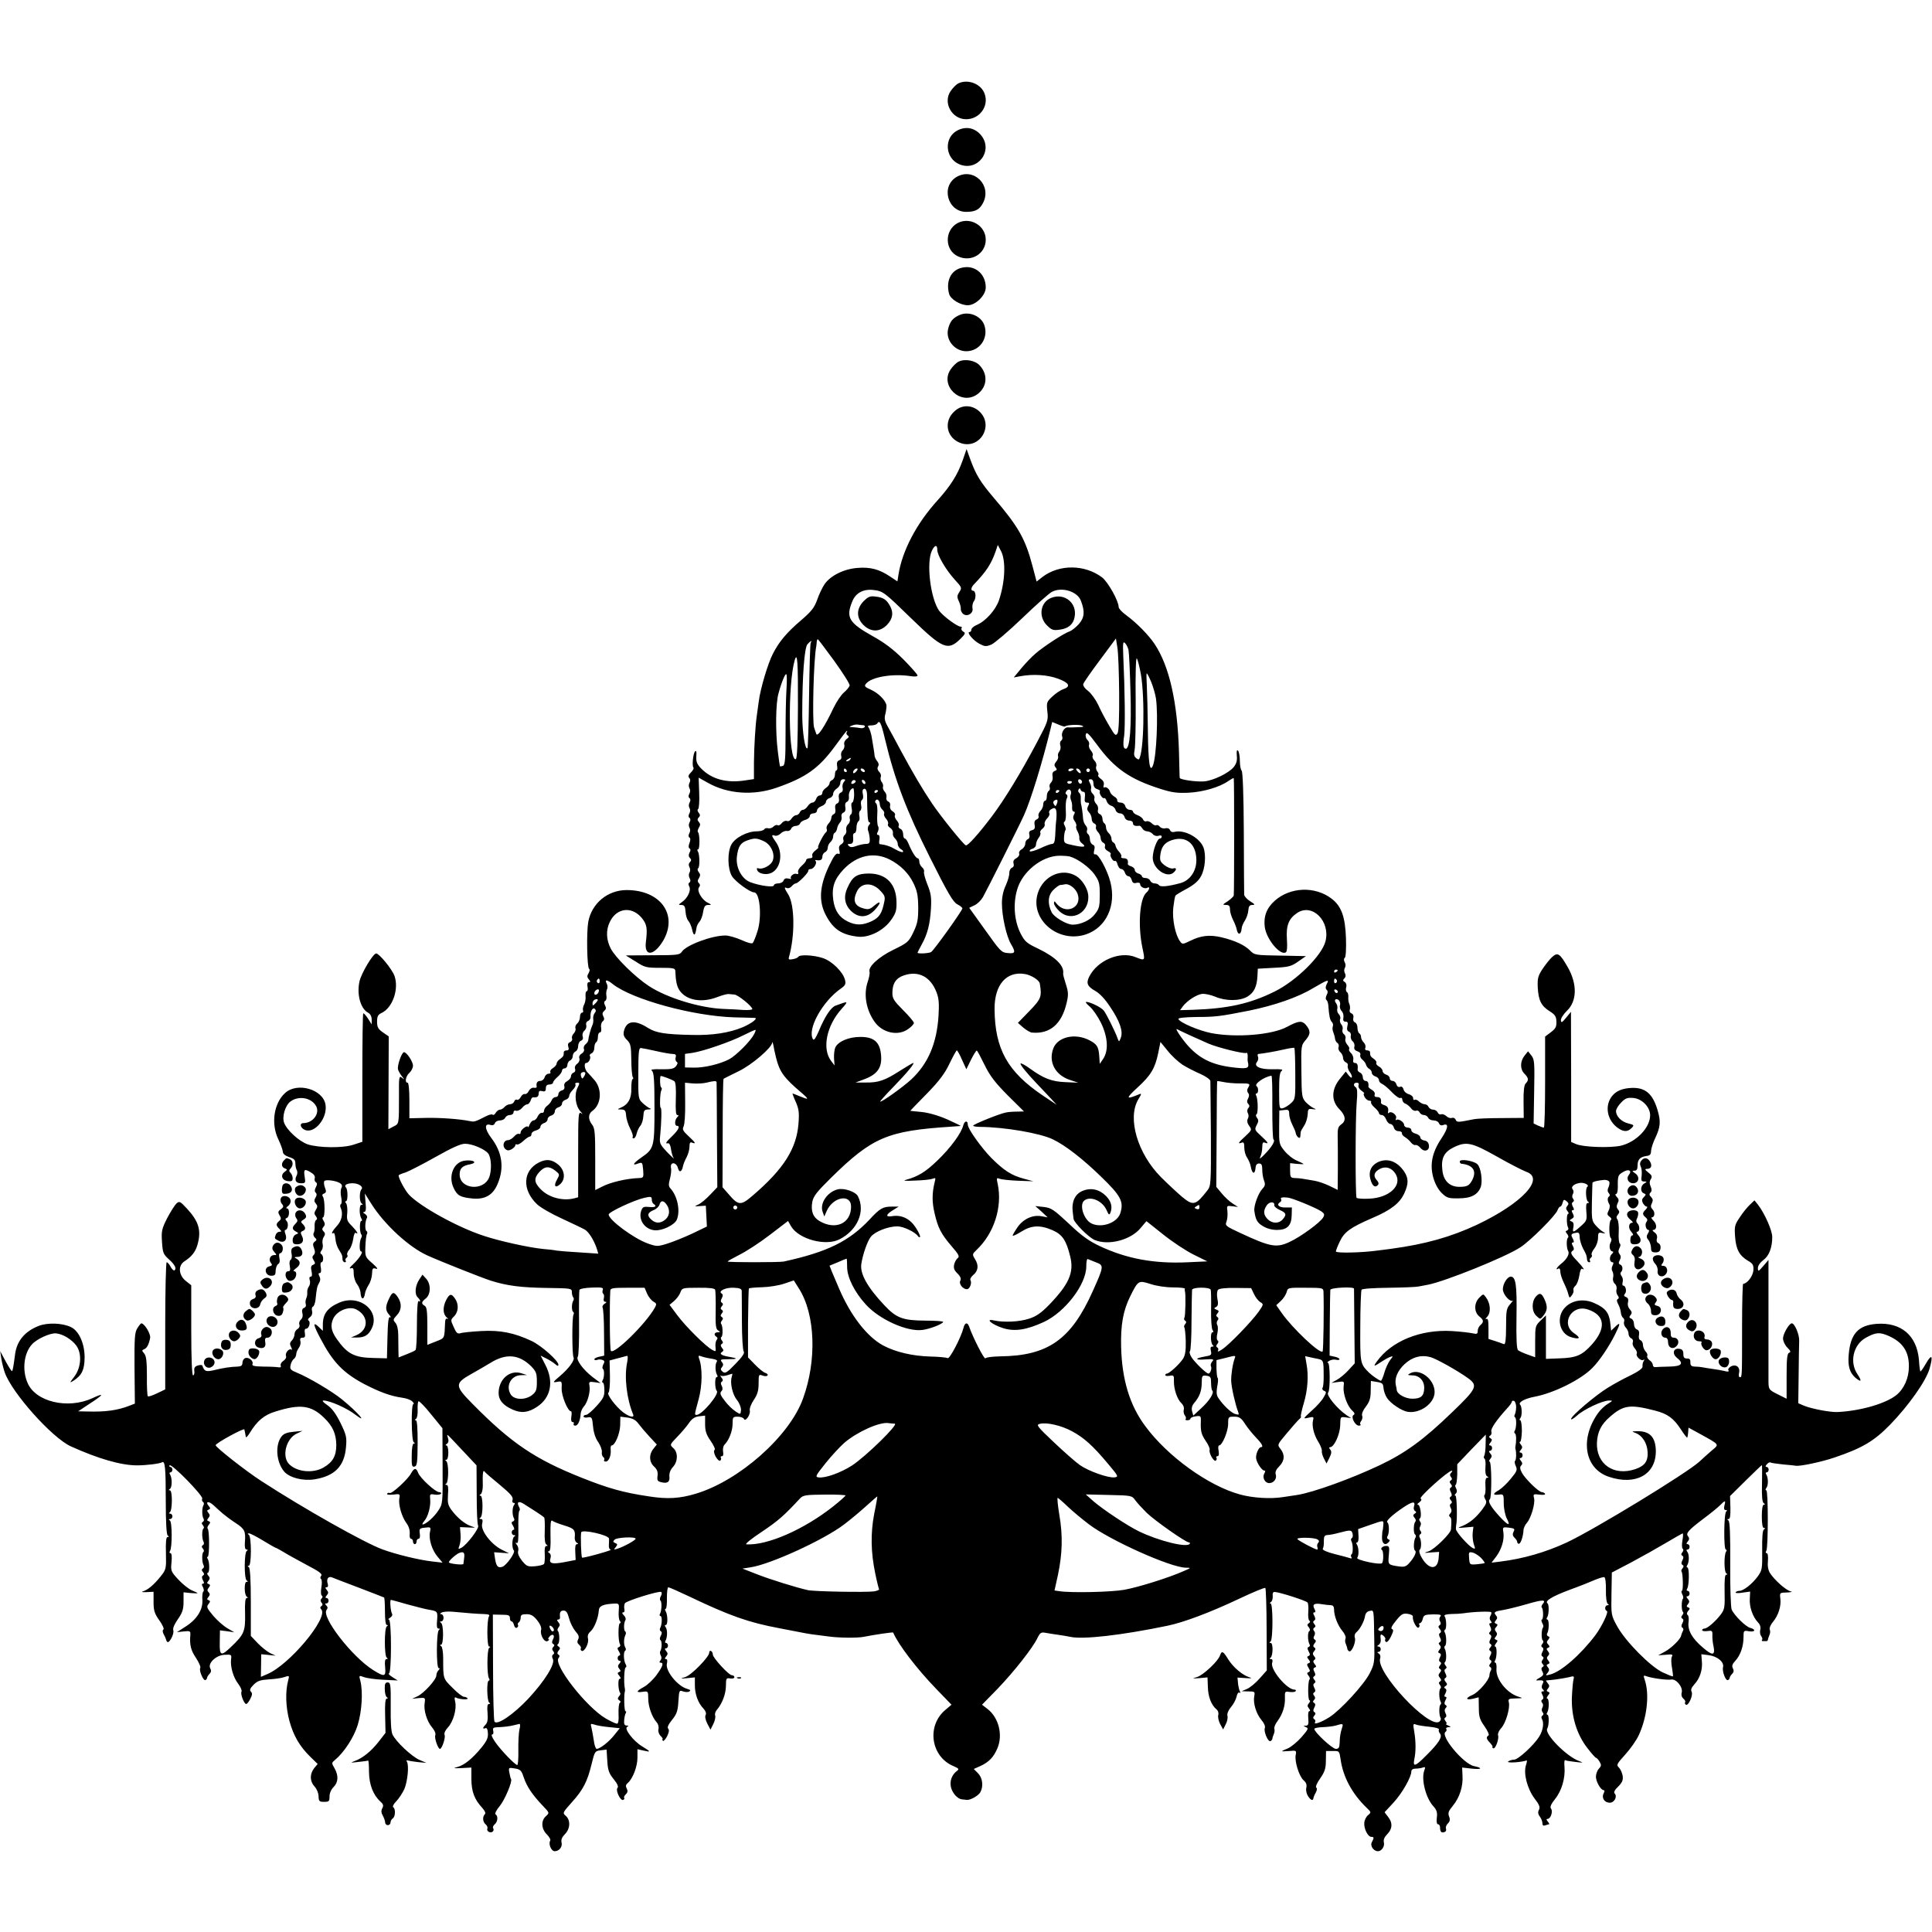 <?xml version="1.0" standalone="no"?>
<!DOCTYPE svg PUBLIC "-//W3C//DTD SVG 20010904//EN"
 "http://www.w3.org/TR/2001/REC-SVG-20010904/DTD/svg10.dtd">
<svg version="1.0" xmlns="http://www.w3.org/2000/svg"
 width="1076pt" height="1076pt" viewBox="0 0 1076 1076"
 preserveAspectRatio="xMidYMid meet">
<g transform="translate(0,1076) scale(0.1,-0.1)"
fill="#000000" stroke="none">
<path d="M5336 10295 c-11 -6 -30 -25 -42 -43 -43 -63 6 -154 84 -156 76 -2
131 72 106 141 -19 56 -94 85 -148 58z"/>
<path d="M5333 10034 c-77 -39 -71 -155 10 -189 103 -43 192 77 120 163 -34
40 -83 50 -130 26z"/>
<path d="M5330 9776 c-92 -51 -54 -196 51 -196 51 0 75 13 94 50 50 97 -50
198 -145 146z"/>
<path d="M5332 9517 c-73 -41 -71 -151 4 -185 73 -34 154 15 154 93 0 79 -88
130 -158 92z"/>
<path d="M5353 9268 c-58 -15 -86 -75 -67 -145 8 -30 63 -63 104 -63 44 0 100
55 100 99 0 78 -64 129 -137 109z"/>
<path d="M5345 9006 c-39 -17 -55 -37 -65 -80 -15 -67 48 -132 117 -121 69 10
109 81 84 147 -19 49 -85 76 -136 54z"/>
<path d="M5339 8746 c-13 -6 -33 -26 -45 -44 -61 -90 55 -201 146 -140 57 39
65 110 17 162 -25 29 -84 39 -118 22z"/>
<path d="M5320 8473 c-70 -58 -49 -158 38 -183 100 -27 173 93 104 171 -39 43
-99 49 -142 12z"/>
<path d="M5361 8195 c-28 -80 -68 -142 -138 -220 -117 -128 -198 -281 -219
-415 l-6 -38 -42 28 c-60 40 -110 53 -181 47 -76 -6 -150 -43 -183 -91 -12
-18 -31 -57 -41 -87 -16 -44 -32 -64 -90 -114 -80 -68 -123 -120 -157 -187
-28 -55 -69 -193 -78 -263 -4 -27 -9 -63 -11 -80 -8 -54 -15 -168 -16 -262 l0
-92 -47 -7 c-104 -17 -189 6 -248 67 -22 23 -28 37 -26 67 2 25 0 34 -7 27
-11 -11 -18 -81 -9 -90 4 -4 -3 -16 -14 -27 -14 -14 -17 -23 -9 -31 6 -6 7
-16 1 -27 -5 -9 -5 -22 0 -30 5 -8 5 -21 -1 -31 -6 -11 -5 -20 1 -24 6 -4 7
-13 1 -24 -6 -10 -6 -23 -1 -31 5 -8 5 -21 -1 -31 -6 -11 -5 -20 1 -24 6 -4 7
-13 1 -24 -6 -10 -6 -23 -1 -31 5 -8 5 -21 -1 -31 -6 -11 -5 -20 1 -24 6 -3 6
-15 0 -30 -6 -15 -6 -27 0 -30 7 -4 7 -13 0 -24 -6 -12 -5 -22 2 -29 9 -9 9
-15 0 -24 -7 -7 -8 -17 -2 -28 5 -9 5 -22 0 -30 -5 -8 -5 -21 1 -31 6 -11 5
-20 -1 -24 -7 -4 -7 -12 -1 -23 11 -20 -9 -64 -41 -86 -21 -15 -21 -16 -3 -16
16 0 21 -8 23 -37 1 -20 8 -44 16 -52 8 -9 17 -31 21 -49 8 -37 17 -35 23 5 1
14 10 32 18 40 7 8 17 32 20 54 5 31 11 39 28 39 20 0 20 1 -3 13 -33 16 -62
68 -48 85 7 9 7 16 -1 24 -8 8 -7 16 1 28 8 14 8 22 -2 33 -6 9 -8 18 -3 21
10 6 9 76 -1 94 -5 6 -4 12 1 12 10 0 10 86 -1 96 -3 3 -1 14 5 24 9 14 9 22
0 32 -9 11 -9 17 0 26 8 8 8 15 -1 26 -7 8 -8 17 -3 20 5 3 8 44 6 90 l-3 85
52 -29 c110 -62 253 -72 382 -27 164 57 235 108 326 232 34 47 63 85 66 85 2
0 2 -4 -2 -9 -3 -5 0 -13 6 -17 9 -5 7 -11 -6 -20 -10 -7 -16 -21 -13 -31 3
-10 -1 -24 -9 -32 -8 -7 -11 -21 -8 -31 3 -11 0 -20 -11 -24 -11 -4 -15 -14
-12 -31 3 -14 1 -25 -3 -25 -5 0 -9 -11 -9 -24 0 -13 -7 -26 -15 -30 -8 -3
-15 -11 -15 -18 0 -7 -9 -19 -20 -26 -11 -7 -20 -19 -20 -27 0 -8 -6 -15 -14
-15 -8 0 -18 -9 -21 -20 -3 -11 -13 -20 -21 -20 -7 0 -19 -9 -26 -20 -7 -11
-19 -20 -26 -20 -7 0 -15 -7 -18 -15 -4 -8 -12 -15 -20 -15 -8 0 -19 -9 -26
-19 -6 -11 -18 -17 -26 -13 -8 3 -21 -3 -28 -12 -7 -10 -17 -15 -23 -12 -5 4
-16 0 -23 -7 -7 -8 -20 -12 -29 -10 -9 3 -20 0 -23 -6 -4 -6 -23 -11 -43 -11
-52 0 -120 -36 -140 -74 -23 -43 -21 -134 3 -175 18 -30 101 -91 124 -91 32 0
44 -136 19 -215 -10 -32 -22 -62 -27 -67 -5 -5 -31 2 -63 17 -30 13 -70 25
-89 25 -76 0 -220 -54 -243 -91 -11 -17 -26 -19 -162 -19 l-150 -1 55 -34 c51
-33 59 -35 137 -35 72 0 83 -2 84 -17 2 -54 8 -86 23 -108 37 -56 123 -72 211
-38 28 11 56 18 63 17 6 -1 21 -2 32 -3 20 -1 100 -66 100 -81 0 -4 -21 -6
-47 -5 -27 2 -77 5 -113 6 -131 5 -315 61 -417 128 -76 50 -186 158 -212 209
-25 49 -27 102 -5 147 39 83 130 90 185 14 22 -31 25 -54 16 -126 -10 -83 46
-77 97 9 83 145 -16 281 -204 281 -106 0 -195 -74 -214 -178 -10 -57 -7 -253
5 -261 5 -3 3 -13 -3 -24 -9 -14 -9 -22 1 -34 10 -12 11 -16 1 -16 -8 0 -11
-9 -8 -25 3 -14 1 -25 -4 -25 -5 0 -8 -12 -7 -27 2 -16 -2 -37 -8 -48 -6 -11
-8 -26 -6 -32 3 -7 0 -13 -6 -13 -6 0 -11 -11 -11 -24 0 -13 -7 -29 -15 -36
-9 -7 -13 -20 -10 -27 3 -8 -2 -21 -10 -29 -8 -8 -12 -21 -9 -28 3 -7 -2 -16
-11 -20 -11 -4 -14 -12 -10 -26 5 -14 2 -20 -9 -20 -9 0 -16 -4 -16 -10 0 -20
-3 -25 -21 -38 -11 -7 -19 -19 -19 -25 0 -7 -9 -18 -20 -25 -12 -7 -18 -17
-15 -22 3 -6 -1 -10 -10 -10 -9 0 -19 -9 -22 -20 -3 -11 -14 -20 -24 -20 -17
0 -24 -11 -20 -33 1 -4 -6 -7 -16 -5 -9 2 -22 -6 -28 -18 -5 -11 -15 -19 -22
-17 -6 2 -17 -5 -23 -17 -6 -11 -15 -18 -21 -15 -5 4 -12 -1 -15 -9 -3 -9 -14
-16 -24 -16 -10 0 -23 -7 -30 -15 -7 -8 -18 -15 -26 -15 -7 0 -17 -8 -23 -17
-5 -10 -13 -15 -17 -11 -4 4 -21 0 -38 -9 -59 -30 -64 -32 -88 -27 -57 12
-168 20 -249 18 l-89 -2 0 99 c0 59 -4 99 -10 99 -17 0 -11 36 10 55 11 10 20
28 20 40 0 23 -35 75 -50 75 -13 0 -40 -78 -33 -97 3 -10 13 -27 22 -38 15
-18 15 -19 -1 -7 -15 12 -17 5 -16 -95 0 -168 1 -161 -31 -177 l-28 -15 1 259
1 258 -32 22 c-27 19 -33 29 -33 60 0 29 5 39 24 48 62 28 99 133 73 207 -14
38 -85 125 -102 125 -17 0 -83 -110 -93 -156 -16 -72 6 -152 48 -174 13 -7 20
-21 20 -38 l0 -27 -21 33 c-12 18 -24 31 -26 28 -3 -3 -5 -165 -5 -360 l0
-355 -49 -16 c-59 -20 -195 -18 -256 2 -48 17 -117 80 -131 121 -12 34 7 96
35 117 46 35 118 22 144 -26 21 -41 -18 -93 -71 -94 -25 0 -17 -29 11 -39 54
-18 123 68 112 141 -13 86 -157 128 -225 66 -63 -57 -80 -171 -38 -258 13 -27
24 -58 25 -68 0 -13 12 -23 35 -31 28 -9 35 -16 35 -36 0 -14 4 -31 8 -37 4
-7 4 -21 -1 -30 -14 -26 -4 -43 25 -43 24 0 25 3 20 34 -7 44 -2 48 32 28 18
-10 27 -22 24 -33 -3 -9 0 -20 6 -23 8 -5 8 -13 0 -28 -7 -14 -8 -23 -1 -30 7
-7 7 -16 -1 -28 -8 -14 -8 -22 2 -33 10 -12 10 -19 0 -35 -10 -16 -10 -23 0
-35 8 -11 9 -17 1 -22 -5 -3 -9 -19 -8 -33 1 -15 -1 -33 -5 -39 -4 -7 -1 -18
6 -25 12 -11 12 -14 0 -23 -11 -8 -12 -17 -4 -37 7 -18 6 -29 -2 -37 -9 -9 -9
-16 0 -30 10 -16 9 -20 -3 -25 -12 -4 -14 -14 -9 -36 4 -20 3 -30 -5 -30 -7 0
-9 -8 -5 -20 4 -12 1 -27 -5 -35 -6 -8 -10 -22 -9 -32 1 -10 -1 -26 -6 -35 -4
-10 -5 -24 -2 -32 3 -8 -1 -17 -10 -20 -10 -4 -13 -14 -9 -30 4 -15 0 -28 -9
-36 -7 -6 -11 -18 -8 -27 4 -9 -1 -19 -10 -25 -10 -5 -17 -18 -17 -29 0 -11
-7 -27 -15 -35 -12 -12 -12 -20 -4 -36 6 -12 7 -18 1 -14 -13 8 -36 -20 -29
-37 3 -7 -4 -19 -15 -26 -11 -7 -17 -18 -15 -26 4 -8 -1 -12 -11 -10 -9 2 -47
4 -84 4 -52 1 -66 4 -62 14 7 18 -22 41 -41 33 -8 -3 -15 -15 -15 -26 0 -15
-7 -20 -27 -21 -38 -1 -80 -7 -132 -20 -44 -10 -53 -7 -64 25 -1 5 -13 5 -26
1 -16 -5 -21 -13 -19 -30 2 -13 -1 -24 -7 -25 -6 0 -10 95 -10 251 l0 251 -29
23 c-42 33 -46 87 -8 111 40 26 61 53 72 93 22 78 7 129 -59 200 -38 41 -42
43 -59 28 -9 -9 -32 -45 -51 -81 -30 -59 -33 -72 -29 -132 4 -61 7 -69 38 -97
34 -30 45 -53 31 -62 -5 -2 -14 7 -21 20 -7 14 -17 25 -22 25 -4 0 -8 -159 -8
-354 l0 -354 -46 -22 c-25 -12 -48 -20 -51 -16 -3 3 -6 54 -5 113 0 83 -4 112
-15 125 -14 16 -14 18 0 24 15 5 27 29 33 63 4 22 -32 81 -49 81 -3 0 -13 -12
-22 -27 -15 -23 -17 -51 -16 -223 l2 -197 -28 -11 c-69 -27 -135 -36 -238 -33
l-50 1 62 41 c82 53 88 65 17 32 -137 -63 -317 -20 -361 86 -31 72 -20 164 24
213 27 31 104 66 136 62 38 -4 85 -33 111 -67 33 -44 28 -122 -9 -172 -29 -38
-29 -39 -5 -24 46 30 60 60 61 127 1 77 -31 150 -76 171 -47 23 -129 26 -179
7 -77 -30 -122 -83 -132 -157 -9 -68 -13 -91 -17 -95 -2 -3 -18 22 -35 53
l-31 58 6 -40 c3 -22 12 -57 19 -78 40 -114 263 -364 368 -412 150 -68 279
-106 369 -106 51 0 125 9 139 17 17 11 21 -32 21 -210 0 -127 4 -193 11 -198
8 -6 8 -8 -1 -8 -8 0 -11 -28 -9 -90 2 -87 1 -91 -30 -130 -38 -47 -71 -75
-99 -83 -11 -3 -2 -5 20 -4 l40 2 0 -57 c0 -47 5 -64 32 -102 18 -25 28 -48
23 -51 -6 -4 -5 -15 2 -28 7 -12 12 -25 13 -29 0 -3 3 -9 6 -12 11 -11 40 44
34 64 -4 12 6 34 26 63 25 36 31 55 31 97 l0 52 39 -4 c22 -2 39 -2 39 -1 0 2
-15 9 -32 16 -18 8 -52 35 -75 60 -41 44 -43 49 -38 97 3 31 1 50 -6 50 -6 0
-7 5 -2 13 12 19 12 161 -1 169 -8 5 -7 8 2 8 6 0 12 7 12 15 0 8 -6 15 -12
15 -9 0 -9 3 -2 8 14 10 15 122 0 122 -8 0 -8 2 0 8 13 8 13 60 1 80 -5 7 -4
12 2 12 6 0 11 7 11 15 0 8 -5 15 -11 15 -5 0 -8 4 -5 9 9 14 188 -169 182
-185 -3 -7 -1 -16 5 -19 5 -4 6 -11 2 -18 -9 -14 -9 -60 0 -74 4 -7 3 -15 -3
-18 -8 -5 -8 -11 0 -20 6 -7 7 -15 3 -18 -10 -6 -9 -59 1 -75 3 -6 2 -14 -4
-17 -8 -5 -8 -11 0 -20 6 -7 7 -15 3 -18 -10 -6 -9 -59 1 -75 3 -6 2 -14 -4
-17 -8 -5 -8 -11 0 -20 8 -9 8 -15 0 -20 -7 -4 -7 -12 0 -26 8 -13 7 -19 0
-19 -7 0 -8 -6 0 -19 5 -11 7 -22 2 -25 -4 -2 -7 -24 -5 -48 3 -54 -32 -109
-97 -149 l-45 -29 38 4 c34 4 38 2 37 -17 -5 -57 2 -87 31 -130 17 -26 28 -51
24 -57 -8 -13 17 -71 28 -67 5 1 9 7 10 12 0 6 7 16 14 23 9 9 10 19 4 30 -16
28 32 74 79 76 38 2 40 1 37 -23 -6 -41 12 -103 39 -138 14 -18 22 -38 19 -44
-8 -12 14 -69 26 -69 5 0 15 13 23 29 11 21 12 31 3 40 -8 8 -5 18 15 38 22
22 38 27 85 30 32 2 71 7 87 13 27 9 28 9 21 -18 -17 -62 -14 -148 6 -224 23
-85 58 -145 119 -204 l39 -38 -20 -24 c-25 -33 -24 -73 3 -102 12 -13 22 -37
22 -54 1 -28 4 -31 31 -31 27 0 30 3 30 30 0 18 9 39 23 53 26 26 28 63 5 104
-17 29 -17 30 2 46 50 41 106 126 127 195 23 75 30 184 15 245 -9 32 -8 32 19
22 15 -6 64 -13 108 -15 l81 -4 -30 19 c-17 11 -25 20 -19 20 15 0 15 300 0
300 -6 0 -3 5 7 11 10 6 14 15 10 22 -8 13 -13 77 -6 77 2 0 43 -11 91 -25 48
-13 102 -27 121 -30 48 -8 49 -10 45 -60 -3 -32 -1 -45 8 -45 9 0 9 -3 2 -8
-14 -10 -15 -212 -1 -212 7 0 7 -4 -1 -12 -7 -7 -12 -20 -12 -29 0 -23 -69
-99 -105 -116 l-30 -14 37 4 c36 3 37 2 33 -26 -7 -39 11 -101 40 -136 15 -17
23 -36 19 -45 -6 -15 15 -76 26 -76 11 0 32 62 26 77 -4 10 3 26 18 42 30 32
50 102 41 143 -5 20 -4 28 3 24 17 -10 72 -14 66 -5 -3 5 -12 9 -20 9 -8 0
-37 22 -64 50 -53 52 -52 50 -52 165 0 34 -5 63 -11 67 -8 5 -9 8 -1 8 15 0
15 113 0 122 -8 5 -7 8 2 8 6 0 12 9 12 20 0 11 -6 20 -12 20 -9 0 -9 3 1 9 8
5 35 7 60 5 95 -9 137 -12 174 -13 28 -1 36 -4 30 -13 -12 -20 -12 -168 1
-168 8 0 8 -2 0 -8 -12 -8 -13 -150 -1 -169 5 -7 4 -13 -1 -13 -13 0 -10 -113
2 -122 7 -5 7 -8 -1 -8 -9 0 -11 -14 -8 -49 3 -36 0 -54 -10 -65 -18 -18 -19
-27 -2 -21 8 4 13 -6 14 -28 2 -25 -6 -43 -36 -80 -52 -63 -96 -98 -134 -108
-26 -7 -22 -8 23 -6 l55 3 0 -65 c1 -70 17 -113 61 -160 15 -17 20 -29 14 -35
-14 -14 -12 -42 4 -56 8 -6 13 -17 10 -24 -3 -8 2 -16 10 -19 17 -7 31 8 22
22 -3 5 1 14 9 21 17 14 20 46 5 55 -6 4 4 24 24 48 28 35 71 137 62 149 -2 1
-6 17 -9 34 -6 30 -5 31 30 25 31 -5 37 -11 50 -51 17 -50 47 -95 105 -156 38
-40 39 -40 18 -59 -28 -25 -26 -70 5 -101 14 -14 23 -30 19 -35 -11 -19 6 -59
25 -59 25 0 45 25 38 50 -3 14 3 29 19 45 30 30 32 78 5 102 -19 16 -18 18 34
76 62 69 86 114 110 214 17 69 18 71 50 75 l33 4 4 -63 c3 -51 9 -69 35 -101
22 -27 28 -43 22 -49 -13 -13 17 -76 32 -67 6 3 8 8 5 11 -3 3 1 12 9 20 11
10 12 20 5 33 -7 13 -5 21 7 31 27 23 53 91 53 140 l0 47 36 -8 c40 -9 39 -6
-10 24 -48 29 -101 97 -84 108 10 6 9 8 -3 8 -11 0 -15 9 -13 29 1 16 5 34 9
40 3 6 3 11 -2 11 -7 0 -9 94 -3 110 1 3 1 10 0 15 -7 30 -4 115 4 118 5 2 6
9 1 17 -12 19 -14 69 -4 76 5 3 6 11 2 17 -10 16 -10 48 -1 69 5 9 5 19 0 22
-9 5 -9 47 1 63 4 6 0 19 -9 27 -10 10 -11 16 -4 16 7 0 10 8 7 19 -2 10 -1
25 3 32 9 14 190 70 202 63 5 -3 4 -14 -2 -24 -6 -10 -6 -21 -2 -24 9 -6 7
-59 -3 -75 -3 -6 -2 -11 3 -11 11 0 9 -50 -2 -68 -3 -6 -2 -13 4 -17 7 -4 7
-12 0 -25 -6 -10 -7 -21 -2 -24 9 -5 9 -47 -1 -62 -3 -5 -2 -16 3 -24 5 -9 5
-19 -2 -27 -7 -9 -7 -13 1 -13 19 0 12 -21 -23 -69 -19 -26 -51 -56 -70 -66
-44 -24 -46 -33 -6 -27 29 4 30 3 30 -37 0 -45 21 -104 47 -133 9 -10 13 -26
10 -38 -3 -12 2 -27 11 -37 10 -9 15 -18 12 -19 -3 -1 -2 -5 2 -9 3 -4 14 8
23 25 11 22 13 36 6 43 -6 6 0 22 22 49 26 32 32 50 35 103 4 61 5 63 26 55
13 -4 28 -5 35 0 9 5 6 9 -11 14 -54 14 -124 101 -114 141 4 16 2 25 -5 25 -8
0 -8 4 1 15 10 12 10 18 0 30 -9 10 -9 15 -1 15 6 0 11 7 11 15 0 8 -5 15 -11
15 -5 0 -7 5 -3 12 11 18 12 61 1 76 -6 8 -6 12 1 12 12 0 11 58 -1 77 -5 7
-4 13 0 13 5 0 8 27 7 60 0 33 3 60 8 60 5 0 57 -23 116 -51 226 -108 331
-145 502 -177 58 -11 123 -24 145 -28 22 -4 49 -8 60 -9 11 -2 43 -5 70 -9 58
-8 159 -9 195 -2 59 12 163 27 164 24 28 -66 130 -200 238 -312 l87 -90 -33
-28 c-107 -88 -83 -261 44 -314 30 -13 33 -17 19 -27 -28 -21 -41 -56 -33 -90
7 -33 37 -66 61 -68 7 -1 19 -2 26 -3 20 -3 66 23 77 43 18 34 12 80 -14 106
l-23 23 38 17 c47 22 73 49 94 99 31 74 7 170 -55 218 l-31 24 87 89 c92 96
196 228 222 283 15 30 20 33 47 28 16 -3 48 -8 70 -11 22 -3 51 -8 65 -11 71
-16 288 9 543 62 90 19 233 72 400 151 76 36 141 63 144 59 3 -3 7 -108 7
-232 l1 -227 -40 -45 c-21 -24 -53 -51 -70 -58 l-30 -13 38 -1 c35 0 37 -2 32
-27 -7 -39 11 -97 40 -132 15 -17 23 -36 19 -45 -7 -19 17 -77 31 -73 5 2 10
8 11 13 0 5 4 17 8 26 4 10 6 23 3 30 -2 7 5 27 18 43 29 40 43 85 41 130 -1
35 0 36 27 32 15 -2 30 0 33 5 3 4 0 8 -7 8 -42 0 -136 113 -124 149 4 14 2
21 -7 21 -8 0 -9 3 -2 8 14 10 15 82 1 82 -9 0 -9 3 -1 8 14 10 14 212 0 212
-6 0 -5 4 2 8 7 5 11 19 10 33 -2 16 2 24 12 23 32 -3 175 -49 182 -59 4 -5 6
-29 4 -53 -2 -23 1 -45 6 -48 6 -4 5 -9 -3 -14 -10 -7 -10 -12 0 -23 7 -9 8
-18 3 -21 -11 -6 -9 -56 1 -74 4 -5 2 -12 -4 -14 -9 -3 -9 -9 -1 -25 9 -16 9
-22 -1 -26 -9 -3 -9 -7 1 -19 10 -13 10 -17 0 -21 -10 -3 -11 -9 -1 -25 10
-16 10 -21 0 -25 -9 -3 -9 -7 0 -19 7 -8 10 -18 6 -21 -10 -10 -10 -117 0
-117 5 0 4 -7 -3 -15 -10 -12 -10 -18 0 -30 7 -9 8 -15 2 -15 -6 0 -8 -17 -6
-40 3 -33 0 -40 -14 -41 -15 0 -15 -1 1 -8 16 -6 13 -12 -24 -55 -24 -27 -58
-55 -76 -63 -18 -7 -33 -14 -33 -16 0 -1 18 -1 40 1 39 4 41 3 36 -22 -7 -36
19 -119 44 -141 15 -13 19 -26 15 -42 -3 -14 1 -34 11 -48 15 -23 28 -26 29
-7 1 4 6 17 13 29 7 13 8 24 2 28 -5 3 5 26 22 50 25 36 32 55 32 98 l1 55 37
0 c37 1 37 0 44 -46 14 -100 65 -193 146 -271 25 -24 25 -25 7 -40 -11 -9 -20
-28 -21 -43 -3 -32 20 -78 39 -78 16 0 16 -5 3 -30 -11 -20 10 -50 34 -50 21
0 39 28 33 50 -3 14 3 29 19 45 29 29 31 64 4 97 l-19 25 50 54 c48 52 99 142
99 173 0 10 9 16 24 16 13 0 32 3 40 6 14 5 15 2 8 -17 -18 -49 9 -154 51
-199 18 -20 23 -34 19 -63 -3 -23 0 -37 7 -37 6 0 11 -8 11 -18 0 -24 8 -32
25 -25 8 2 11 11 8 19 -3 7 2 21 11 29 11 11 13 22 6 39 -7 19 -3 30 22 60 37
45 57 108 53 167 l-2 45 53 -6 c56 -6 65 3 13 14 -59 12 -191 171 -158 191 5
4 7 11 4 16 -4 5 2 9 12 10 16 0 16 1 -2 9 -11 5 -16 9 -11 9 5 1 3 7 -3 15
-8 10 -9 16 -1 21 6 4 7 12 0 24 -6 12 -5 22 1 28 8 8 7 13 0 17 -8 5 -8 13
-1 27 8 13 7 19 0 19 -7 0 -8 6 0 19 7 14 7 22 -1 27 -8 4 -7 9 2 14 10 7 10
12 0 23 -8 10 -9 17 -1 22 7 4 7 12 0 25 -7 13 -7 21 0 25 8 5 8 11 0 20 -6 7
-7 15 -3 18 10 6 9 59 -1 75 -3 6 -3 13 2 16 9 5 8 59 -2 75 -4 5 -3 12 2 15
9 6 8 59 -3 75 -4 7 9 11 37 12 24 0 54 2 68 4 56 9 151 12 155 6 2 -4 0 -13
-5 -21 -5 -9 -5 -19 2 -27 7 -9 7 -13 -1 -13 -8 0 -9 -5 -2 -18 7 -13 7 -22 0
-29 -8 -8 -7 -13 0 -17 8 -5 8 -13 1 -26 -7 -13 -7 -21 0 -25 8 -5 8 -11 0
-20 -8 -9 -8 -15 0 -20 7 -4 7 -12 0 -25 -7 -13 -7 -21 0 -25 8 -5 8 -11 0
-20 -8 -9 -8 -15 0 -20 6 -3 7 -12 3 -18 -4 -6 -8 -19 -8 -28 -2 -27 -62 -95
-95 -109 -40 -17 -38 -30 3 -21 l32 8 1 -59 c0 -49 5 -65 32 -103 17 -24 27
-47 22 -50 -15 -9 -12 -21 8 -41 9 -10 16 -20 14 -23 -2 -3 0 -7 5 -8 12 -4
33 55 26 73 -3 8 5 26 17 39 26 27 51 113 43 144 -5 19 -1 21 38 22 42 1 43 1
14 10 -63 20 -124 96 -121 152 2 20 -1 37 -6 37 -5 0 -6 5 -2 11 11 18 12 79
1 79 -5 0 -3 7 4 17 11 13 11 17 1 21 -10 3 -10 7 -1 18 8 10 8 18 0 27 -8 10
-7 17 2 26 9 11 9 14 -1 18 -10 4 -10 8 -1 19 9 11 9 17 0 28 -15 17 -7 22 44
30 22 4 80 18 128 32 89 26 110 26 89 1 -7 -8 -9 -17 -5 -20 9 -10 9 -67 0
-67 -4 0 -3 -8 2 -19 6 -10 8 -21 5 -24 -10 -9 -11 -68 -2 -73 5 -3 4 -12 -2
-19 -8 -9 -8 -15 0 -20 7 -4 7 -12 0 -25 -7 -13 -7 -21 0 -25 8 -5 8 -11 1
-19 -7 -9 -7 -16 0 -23 8 -8 8 -13 0 -17 -8 -5 -8 -13 -1 -26 9 -16 5 -22 -17
-35 -16 -8 -21 -15 -13 -14 35 3 41 -1 31 -19 -7 -13 -6 -23 1 -30 9 -9 9 -12
0 -12 -9 0 -10 -5 -2 -19 7 -14 7 -22 0 -26 -7 -5 -8 -11 -1 -19 6 -7 6 -17 1
-26 -5 -9 -5 -19 1 -26 7 -8 6 -14 -1 -19 -6 -3 -7 -11 -3 -18 13 -21 7 -64
-15 -99 -29 -47 -117 -128 -139 -128 -10 0 -24 -4 -32 -9 -9 -6 6 -8 38 -6 28
2 55 7 61 10 5 3 5 -6 -1 -24 -16 -46 6 -132 47 -187 27 -35 32 -49 25 -63 -7
-13 -6 -24 4 -37 8 -11 15 -27 15 -38 0 -12 5 -16 16 -12 9 3 18 6 21 6 3 0 0
7 -7 15 -9 11 -9 15 -1 15 17 0 31 42 19 57 -7 9 -1 24 22 53 38 47 58 118 53
179 -2 23 -1 41 4 38 4 -3 31 -7 58 -10 44 -5 46 -5 20 5 -71 25 -196 153
-178 181 10 16 11 77 1 77 -5 0 -6 6 -1 13 11 18 11 77 0 77 -5 0 -3 7 4 17
11 13 11 17 1 21 -10 3 -10 7 -1 18 9 11 9 18 -1 29 -7 8 -11 15 -9 16 2 0 24
2 49 5 25 3 59 9 77 13 29 8 31 7 26 -13 -3 -11 -7 -57 -9 -101 -3 -105 27
-204 86 -280 23 -30 45 -55 49 -55 3 0 12 -9 19 -21 11 -18 11 -24 -4 -40 -9
-10 -16 -30 -16 -44 0 -27 27 -75 43 -75 6 0 6 -6 0 -18 -13 -25 5 -52 34 -52
26 0 44 35 27 52 -6 6 1 20 20 38 23 23 28 36 25 60 -3 16 -12 37 -21 46 -15
14 -12 20 35 72 29 32 63 80 76 109 46 100 60 227 33 307 -8 24 -8 27 8 21 28
-11 115 -23 139 -19 28 5 66 -41 59 -72 -4 -13 0 -27 9 -34 8 -7 13 -16 10
-20 -3 -5 -1 -11 4 -14 14 -9 42 54 32 72 -6 11 -1 23 15 41 31 33 47 82 42
130 l-3 38 40 -5 c49 -6 88 -38 81 -67 -6 -22 14 -77 27 -72 5 1 9 7 10 12 0
6 7 16 14 23 9 9 10 19 4 30 -7 13 -4 24 13 42 29 31 46 81 46 132 0 37 1 38
30 33 35 -6 41 10 7 19 -24 6 -88 68 -103 102 -5 10 -9 125 -8 254 1 163 -2
237 -10 242 -8 6 -8 8 1 8 8 0 11 20 10 64 l-2 64 87 86 c48 47 88 86 90 86 2
0 2 -46 1 -102 -2 -72 1 -104 10 -110 8 -5 8 -8 1 -8 -8 0 -12 -23 -12 -65 0
-42 4 -65 12 -65 8 0 8 -2 0 -8 -8 -4 -11 -44 -10 -116 1 -104 0 -111 -25
-146 -31 -42 -79 -80 -102 -80 -9 0 -18 -4 -21 -8 -3 -5 14 -6 38 -2 l43 6 -2
-40 c-3 -45 16 -100 45 -131 13 -13 17 -28 13 -43 -3 -12 0 -28 6 -35 6 -8 8
-17 4 -20 -3 -4 -1 -7 5 -7 7 0 15 0 20 0 4 0 7 3 8 8 0 4 4 15 8 25 5 9 6 24
2 32 -3 8 5 27 18 42 30 36 47 89 41 131 -4 32 -3 32 38 33 23 1 32 4 20 6
-25 5 -92 64 -116 103 -10 16 -14 40 -11 68 2 25 -1 42 -7 42 -6 0 -7 5 -2 13
11 17 11 337 0 337 -6 0 -5 5 0 13 12 14 11 57 0 75 -5 7 -4 12 2 12 6 0 11 7
11 15 0 8 -5 15 -11 15 -8 0 -8 5 1 15 7 8 16 13 20 10 4 -3 36 -7 71 -11 35
-3 66 -6 69 -7 21 -5 141 20 215 45 154 52 221 91 310 182 104 107 201 244
221 313 21 74 13 86 -20 29 -15 -26 -29 -46 -31 -44 -2 2 -6 31 -8 65 -12 136
-100 210 -236 200 -102 -8 -145 -55 -155 -170 -6 -64 5 -101 36 -129 34 -29
39 -21 13 18 -46 67 -24 164 45 203 56 31 77 33 128 11 79 -35 114 -88 113
-171 0 -64 -27 -124 -70 -159 -60 -47 -196 -87 -325 -94 -40 -3 -152 19 -191
36 l-30 13 2 155 c1 85 2 172 3 192 2 34 -25 98 -41 98 -15 0 -49 -59 -49 -84
0 -15 11 -38 24 -51 18 -18 21 -25 10 -29 -11 -4 -14 -33 -14 -131 l0 -125
-50 25 c-48 24 -50 27 -51 68 0 23 0 186 0 361 l0 319 -29 -34 c-27 -31 -29
-32 -30 -12 0 14 12 31 30 45 32 23 50 69 50 129 0 36 -42 131 -79 179 l-20
25 -26 -25 c-14 -13 -40 -45 -56 -70 -28 -41 -30 -50 -26 -107 5 -71 24 -106
71 -134 28 -16 33 -24 31 -54 -2 -31 -34 -74 -57 -75 -3 0 -6 -102 -6 -227 0
-296 0 -293 -12 -293 -6 0 -8 10 -5 23 8 32 -16 52 -45 37 -11 -6 -18 -16 -14
-22 5 -7 -2 -9 -20 -4 -16 4 -46 9 -68 12 -21 3 -47 7 -56 9 -9 2 -29 4 -43 4
-20 1 -25 6 -25 24 1 16 -5 22 -19 21 -15 0 -20 6 -20 25 0 19 -6 27 -23 29
-32 5 -41 -26 -14 -49 42 -33 29 -49 -43 -50 -36 -1 -71 -2 -77 -3 -7 -1 -13
5 -13 12 0 8 -8 20 -19 27 -10 8 -15 18 -12 24 3 5 -1 16 -9 24 -8 9 -15 25
-15 37 0 11 -6 23 -14 26 -8 3 -11 15 -8 29 3 17 -1 27 -12 31 -9 3 -16 17
-16 30 0 14 -7 27 -15 30 -12 5 -13 9 -4 20 9 11 8 18 -4 32 -10 11 -14 27
-10 40 3 15 0 24 -11 28 -12 5 -14 10 -6 19 11 13 4 45 -10 45 -5 0 -6 9 -3
20 3 11 0 26 -6 33 -6 8 -8 17 -4 21 13 13 11 37 -3 43 -10 4 -11 10 -3 25 7
14 7 23 -1 33 -8 10 -8 19 -1 34 7 12 7 22 2 25 -5 4 -8 32 -6 64 2 31 -2 63
-7 70 -7 8 -7 17 2 27 10 12 10 18 1 29 -9 11 -9 20 -2 35 8 15 7 23 -5 35 -8
9 -10 16 -4 16 6 0 10 17 10 38 -1 64 1 68 30 85 31 19 51 7 31 -17 -16 -20
-2 -46 24 -46 32 0 40 36 12 55 -18 13 -19 15 -4 15 12 0 17 8 17 29 0 33 14
48 50 53 19 2 25 9 25 28 1 14 11 47 24 73 28 60 31 90 13 152 -27 93 -68 129
-145 126 -50 -2 -85 -16 -108 -44 -41 -50 -32 -126 22 -172 36 -29 61 -32 85
-8 16 16 15 18 -17 26 -39 9 -69 40 -69 69 0 11 13 32 29 48 23 24 35 28 67
25 49 -4 94 -51 94 -96 0 -70 -78 -150 -164 -170 -60 -13 -208 -8 -248 9 l-28
12 0 362 -1 363 -27 -33 c-23 -28 -28 -30 -29 -14 -1 10 14 33 32 51 58 54 60
149 7 243 -46 80 -57 86 -89 57 -14 -13 -38 -44 -54 -68 -24 -37 -27 -52 -25
-100 4 -72 19 -103 65 -132 32 -20 38 -30 39 -59 1 -29 -5 -39 -31 -59 l-32
-24 0 -254 c0 -139 -3 -253 -7 -253 -4 0 -18 5 -32 11 l-25 12 3 177 c3 161 2
179 -15 201 l-19 24 -20 -25 c-25 -32 -25 -75 0 -100 23 -23 25 -36 7 -54 -9
-9 -13 -42 -12 -103 l1 -89 -126 -1 c-69 0 -136 -3 -150 -6 -90 -18 -97 -19
-103 -3 -4 9 -13 13 -21 10 -9 -3 -22 1 -31 10 -9 8 -22 13 -29 10 -7 -3 -16
2 -19 10 -4 9 -15 16 -26 16 -10 0 -21 7 -25 15 -3 8 -13 15 -21 15 -9 0 -23
7 -32 15 -8 8 -19 13 -24 10 -5 -4 -9 1 -9 9 0 9 -11 18 -24 22 -13 3 -27 15
-29 26 -4 13 -11 19 -20 15 -9 -3 -17 2 -20 14 -3 10 -12 19 -21 19 -9 0 -16
6 -16 14 0 8 -9 18 -20 21 -11 3 -20 13 -20 20 0 8 -9 19 -20 25 -11 6 -18 15
-15 20 3 5 -3 15 -13 22 -19 13 -22 18 -22 38 0 6 -7 10 -16 10 -10 0 -14 6
-10 15 3 8 -1 21 -9 29 -8 8 -15 21 -15 30 0 8 -4 18 -10 21 -5 3 -10 17 -10
31 0 14 -6 27 -14 30 -8 3 -12 13 -9 25 3 11 -1 21 -10 25 -9 3 -13 12 -10 20
3 8 2 22 -2 32 -5 9 -7 27 -6 39 1 11 -2 24 -7 27 -6 3 -8 15 -5 27 4 12 0 25
-8 30 -11 6 -11 11 -2 20 8 8 9 18 3 29 -5 9 -5 22 0 30 5 8 5 21 -1 31 -6 11
-5 20 0 24 6 3 9 51 7 109 -4 119 -25 179 -80 221 -93 71 -231 65 -317 -12
-46 -41 -63 -89 -55 -148 11 -69 86 -158 117 -139 7 4 9 31 6 74 -5 76 10 114
58 146 84 55 185 -47 157 -158 -20 -80 -162 -220 -283 -280 -137 -68 -258 -95
-456 -102 l-71 -2 16 22 c25 32 76 65 108 69 15 1 48 -6 72 -16 58 -25 137
-25 180 1 36 22 52 55 55 115 l2 40 91 5 c80 4 96 8 134 35 l43 30 -143 3
c-139 2 -144 3 -169 29 -30 30 -84 55 -159 73 -65 15 -113 10 -172 -19 -43
-21 -45 -21 -58 -4 -27 37 -44 123 -38 186 4 33 9 64 12 68 2 5 31 22 63 39
40 22 65 43 79 69 24 42 30 120 14 162 -22 55 -107 100 -161 86 -12 -3 -22 1
-25 10 -4 9 -14 13 -26 10 -10 -3 -24 1 -31 9 -6 8 -15 11 -20 8 -5 -3 -16 2
-25 11 -9 9 -22 14 -29 11 -8 -3 -16 2 -19 10 -3 8 -17 19 -31 24 -14 5 -25
14 -25 20 0 5 -8 10 -19 10 -10 0 -21 9 -24 20 -3 12 -14 20 -26 20 -12 0 -20
5 -19 12 2 6 -6 16 -17 22 -11 7 -21 18 -23 26 -4 17 -23 31 -33 24 -4 -2 -5
4 -2 15 3 12 -3 24 -16 33 -12 8 -18 18 -15 21 4 4 2 13 -5 20 -6 8 -9 21 -6
29 4 9 -1 23 -10 32 -9 9 -13 21 -10 27 4 5 0 18 -9 28 -9 10 -14 25 -11 33 3
8 -1 20 -9 27 -7 6 -12 21 -9 31 4 16 16 5 62 -57 97 -133 184 -193 355 -247
62 -20 94 -24 155 -21 81 4 173 31 220 64 16 11 30 19 32 17 3 -4 3 -613 0
-653 -1 -6 -16 -20 -33 -32 -30 -19 -31 -21 -10 -21 17 0 22 -6 22 -25 0 -15
8 -40 17 -58 9 -18 18 -41 20 -51 6 -36 25 -34 28 3 0 10 9 30 18 44 9 14 18
39 19 56 2 24 7 31 23 31 16 0 14 4 -12 20 -18 11 -33 28 -34 37 0 10 -2 168
-2 351 -1 208 -6 335 -12 340 -5 4 -10 28 -10 54 0 26 -5 52 -10 57 -7 7 -9
-2 -7 -27 3 -27 -2 -45 -17 -64 -28 -34 -115 -76 -166 -80 -47 -3 -135 10
-135 20 -1 4 -2 68 -4 142 -8 279 -54 482 -137 605 -33 49 -100 117 -156 158
-24 17 -43 38 -43 46 0 34 -59 139 -92 165 -97 73 -238 74 -332 3 l-33 -26
-23 87 c-40 152 -79 220 -216 380 -75 88 -100 129 -133 221 l-18 50 -22 -64z
m-141 -497 c0 -30 48 -112 98 -167 39 -42 40 -45 25 -68 -13 -20 -14 -28 -3
-51 7 -15 12 -34 11 -43 -1 -9 5 -21 13 -28 23 -19 59 4 52 32 -2 12 1 30 9
40 13 19 9 57 -6 57 -13 0 -11 19 4 34 70 73 97 114 122 185 l12 36 18 -34
c28 -54 23 -171 -11 -273 -18 -54 -74 -117 -123 -138 -17 -7 -31 -19 -31 -26
0 -8 -5 -14 -10 -14 -19 0 20 -47 54 -65 30 -16 37 -17 67 -5 18 8 96 74 172
147 77 74 151 140 166 147 55 29 142 2 161 -50 23 -60 20 -93 -11 -129 -17
-19 -40 -37 -51 -41 -30 -9 -148 -86 -191 -124 -20 -17 -56 -54 -79 -82 l-42
-51 37 7 c71 13 151 8 210 -14 62 -23 72 -43 30 -58 -16 -5 -43 -23 -62 -41
-32 -30 -33 -34 -28 -83 6 -49 3 -57 -55 -167 -94 -178 -183 -323 -252 -415
-74 -98 -136 -168 -147 -164 -14 5 -140 162 -188 233 -54 80 -107 170 -177
300 -26 50 -58 107 -70 129 -17 30 -20 45 -13 70 4 17 7 39 6 48 -5 28 -45 68
-87 87 -34 15 -38 20 -27 33 30 38 150 58 250 42 22 -3 37 -2 37 4 0 6 -35 45
-78 89 -55 55 -105 93 -168 128 -136 76 -154 105 -118 194 19 49 63 72 119 65
53 -6 60 -12 210 -158 175 -170 204 -182 273 -115 28 28 31 34 17 41 -8 5 -13
13 -10 19 4 5 1 9 -5 9 -19 0 -98 59 -120 89 -48 69 -72 266 -40 334 16 33 30
35 30 5z m-573 -620 c48 -67 87 -128 85 -136 -2 -8 -16 -25 -31 -38 -16 -13
-42 -52 -59 -87 -49 -104 -90 -165 -96 -144 -3 9 -9 25 -12 35 -11 35 -3 378
12 452 1 8 3 21 3 28 1 6 3 12 5 12 3 0 44 -55 93 -122z m1586 -178 c1 -136
-2 -211 -9 -224 -10 -17 -15 -12 -47 43 -20 34 -48 86 -61 116 -14 29 -39 64
-56 77 -18 13 -29 29 -27 38 2 8 44 69 93 134 l89 120 8 -50 c5 -27 9 -141 10
-254z m-1718 280 c-3 -5 -7 -138 -9 -295 -2 -157 -6 -288 -9 -292 -13 -13 -29
90 -29 187 0 215 12 373 29 392 17 19 28 24 18 8z m1770 -40 c3 -14 8 -117 11
-230 6 -200 -3 -320 -26 -320 -14 0 -17 21 -9 74 6 49 4 248 -5 439 -3 76 -2
87 10 75 8 -8 16 -25 19 -38z m-1841 -322 c-1 -194 -4 -283 -12 -286 -41 -13
-45 417 -6 551 15 50 19 -8 18 -265z m1910 187 c23 -137 17 -437 -11 -474 -1
-2 -9 1 -17 8 -10 8 -12 21 -7 44 4 18 7 141 6 275 -2 140 1 240 6 235 5 -5
15 -45 23 -88z m-1974 -87 c-3 -45 -5 -158 -5 -250 0 -134 -3 -169 -14 -173
-8 -3 -15 -4 -17 -3 -1 2 -7 39 -12 83 -14 111 -12 270 4 324 17 63 37 110 43
106 4 -2 4 -41 1 -87z m2031 45 c11 -27 23 -68 27 -93 13 -94 3 -318 -16 -371
-18 -48 -27 10 -29 191 -1 102 -4 215 -6 253 -2 37 -3 67 0 67 2 0 13 -21 24
-47z m-1482 -320 c55 -229 120 -399 249 -656 100 -200 130 -251 153 -263 16
-8 29 -19 29 -23 0 -12 -159 -234 -174 -243 -11 -8 -76 -11 -76 -4 0 2 11 23
24 47 32 58 46 113 51 202 3 59 0 82 -20 131 -13 32 -21 64 -19 70 3 7 -2 19
-11 26 -8 7 -15 21 -15 31 0 11 -4 19 -9 19 -10 0 -32 35 -52 83 -6 15 -15 27
-20 27 -5 0 -9 11 -9 24 0 13 -7 27 -16 30 -8 3 -12 11 -9 17 4 5 -1 19 -10
29 -9 10 -14 23 -11 29 4 6 -2 16 -12 22 -12 7 -17 19 -15 30 3 11 -1 21 -10
25 -8 3 -13 13 -10 23 2 10 -2 24 -10 32 -7 8 -12 20 -9 27 2 7 -1 19 -7 26
-6 7 -9 20 -6 28 4 9 0 22 -9 30 -9 9 -11 20 -6 29 6 8 4 19 -4 29 -7 8 -14
22 -15 30 -1 15 -6 45 -17 110 -4 19 -11 41 -16 48 -8 9 -4 12 15 12 14 0 29
5 32 10 14 22 22 6 44 -87z m1002 71 c9 9 76 12 94 5 15 -6 11 -8 -20 -9 -22
-1 -48 -2 -57 -1 -20 2 -40 -31 -32 -52 3 -8 0 -18 -6 -22 -6 -4 -8 -16 -5
-26 4 -11 1 -26 -5 -34 -7 -8 -10 -20 -7 -27 2 -7 -2 -21 -11 -30 -11 -14 -12
-21 -3 -32 9 -11 8 -15 -5 -20 -11 -4 -15 -14 -12 -29 3 -13 -1 -28 -8 -35 -8
-7 -11 -18 -8 -26 3 -8 1 -17 -5 -21 -6 -3 -11 -17 -11 -31 0 -13 -4 -24 -10
-24 -5 0 -10 -9 -10 -21 0 -11 -7 -27 -16 -36 -8 -9 -13 -21 -10 -28 3 -8 -2
-16 -11 -19 -10 -4 -14 -15 -11 -30 4 -18 0 -26 -15 -30 -14 -3 -18 -11 -14
-25 3 -12 -1 -22 -9 -25 -8 -3 -14 -14 -14 -25 0 -11 -9 -25 -20 -31 -11 -6
-17 -17 -14 -24 3 -8 -4 -19 -16 -26 -14 -7 -19 -17 -15 -29 3 -12 0 -21 -10
-24 -8 -4 -14 -17 -14 -29 1 -13 -8 -43 -19 -68 -14 -29 -22 -65 -22 -100 0
-73 25 -184 50 -227 28 -47 25 -55 -17 -51 -36 3 -42 10 -126 128 l-89 124 29
14 c16 7 37 28 47 45 21 37 206 405 229 457 38 84 102 293 147 477 l10 42 34
-14 c18 -8 35 -13 37 -11z m-1123 7 c7 -1 11 -5 8 -10 -4 -5 -14 -8 -24 -6 -9
2 -28 4 -42 5 -23 1 -23 2 -5 9 11 5 27 7 35 5 8 -1 21 -3 28 -3z m-73 -191
c-3 -5 -12 -10 -18 -10 -7 0 -6 4 3 10 19 12 23 12 15 0z m-20 -60 c3 -5 1
-10 -4 -10 -6 0 -11 5 -11 10 0 6 2 10 4 10 3 0 8 -4 11 -10z m55 -5 c-7 -9
-15 -13 -17 -11 -7 7 7 26 19 26 6 0 6 -6 -2 -15z m45 5 c3 -5 2 -10 -4 -10
-5 0 -13 5 -16 10 -3 6 -2 10 4 10 5 0 13 -4 16 -10z m1165 6 c0 -2 -7 -6 -15
-10 -8 -3 -15 -1 -15 4 0 6 7 10 15 10 8 0 15 -2 15 -4z m35 -7 c11 -17 -1
-21 -15 -4 -8 9 -8 15 -2 15 6 0 14 -5 17 -11z m55 1 c0 -5 -4 -10 -10 -10 -5
0 -10 5 -10 10 0 6 5 10 10 10 6 0 10 -4 10 -10z m-1370 -65 c-7 -8 -10 -24
-7 -34 3 -12 -1 -22 -10 -25 -10 -4 -14 -15 -11 -31 3 -15 0 -26 -10 -30 -9
-3 -13 -14 -10 -30 3 -14 0 -26 -8 -29 -8 -3 -14 -13 -14 -21 0 -9 -7 -23 -16
-32 -8 -9 -13 -22 -10 -29 3 -7 1 -16 -3 -19 -13 -7 -52 -85 -44 -85 4 0 -3
-7 -15 -16 -13 -9 -21 -22 -18 -30 3 -9 -2 -14 -14 -14 -11 0 -20 -5 -20 -10
0 -6 -11 -20 -25 -32 -14 -12 -23 -28 -20 -36 3 -9 0 -12 -9 -9 -15 6 -40 -16
-30 -26 3 -3 -3 -3 -15 0 -14 3 -23 0 -27 -11 -3 -9 -17 -16 -30 -16 -13 0
-24 -5 -24 -11 0 -13 -80 -2 -132 18 -48 19 -81 82 -74 142 7 56 20 77 57 90
42 15 55 14 95 -5 41 -20 64 -77 45 -113 -13 -24 -57 -45 -77 -37 -8 3 -11 0
-7 -10 7 -20 50 -29 78 -16 55 25 68 115 25 174 -24 33 -25 42 -5 34 9 -3 23
2 33 12 9 9 25 16 35 14 9 -2 20 4 23 12 3 9 15 16 25 16 11 0 22 6 25 14 3 8
16 17 30 20 13 4 24 13 24 21 0 8 9 15 20 15 11 0 20 7 20 15 0 9 11 20 25 25
14 5 25 16 25 24 0 8 9 18 20 21 11 3 20 14 20 23 0 10 9 23 20 30 11 7 20 21
20 32 0 12 7 20 16 20 13 0 14 -3 4 -15z m59 -6 c-16 -10 -23 -4 -14 10 3 6
11 8 17 5 6 -4 5 -9 -3 -15z m61 0 c0 -6 -4 -7 -10 -4 -5 3 -10 11 -10 16 0 6
5 7 10 4 6 -3 10 -11 10 -16z m1205 12 c3 -5 1 -12 -4 -15 -5 -3 -11 1 -15 9
-6 16 9 21 19 6z m65 -15 c0 -16 7 -27 21 -31 11 -4 18 -9 15 -12 -8 -8 14
-44 23 -38 5 2 11 -5 14 -16 3 -11 14 -23 25 -26 11 -3 22 -13 25 -24 3 -11
14 -19 25 -19 11 0 22 -9 25 -20 3 -12 14 -20 26 -20 12 0 21 -6 21 -15 0 -13
12 -17 37 -14 3 0 10 -6 15 -15 5 -9 17 -16 27 -16 10 0 24 -7 31 -15 7 -9 21
-13 31 -10 11 4 19 2 19 -4 0 -6 -4 -11 -10 -11 -15 0 -40 -68 -40 -107 0 -62
81 -118 118 -81 17 17 15 27 -6 21 -10 -2 -30 6 -46 18 -25 20 -28 27 -23 63
7 47 32 72 83 82 70 13 116 -33 117 -115 1 -62 -36 -116 -91 -130 -66 -18
-110 -22 -117 -11 -3 5 -14 10 -25 10 -10 0 -20 7 -24 15 -3 8 -15 15 -26 15
-11 0 -20 4 -20 9 0 5 -9 13 -20 16 -11 3 -20 12 -20 20 0 8 -9 16 -20 20 -11
3 -19 9 -19 13 4 22 -3 32 -22 32 -11 0 -18 4 -14 9 3 5 -3 17 -12 27 -9 9
-18 24 -20 33 -1 8 -7 17 -12 19 -6 2 -11 12 -11 22 0 9 -7 23 -15 30 -8 7
-15 21 -15 31 0 10 -4 21 -10 24 -5 3 -10 15 -10 26 0 11 -7 22 -15 25 -10 4
-13 13 -10 24 3 10 -1 25 -10 33 -8 9 -13 22 -10 30 3 7 -1 19 -9 26 -8 7 -12
19 -10 26 3 7 1 23 -6 34 -9 17 -8 21 5 21 9 0 15 -9 15 -24z m-120 10 c0 -11
-19 -15 -25 -6 -3 5 1 10 9 10 9 0 16 -2 16 -4z m-1213 -76 c-1 -22 -6 -40
-11 -40 -5 0 -6 -13 -3 -30 4 -16 2 -32 -4 -36 -6 -3 -9 -15 -6 -25 3 -10 -2
-24 -10 -30 -8 -7 -12 -21 -10 -30 3 -10 -1 -23 -8 -29 -8 -6 -11 -18 -8 -27
4 -9 -1 -19 -11 -25 -13 -7 -16 -17 -11 -35 3 -13 2 -22 -3 -19 -14 8 -26 -7
-54 -65 -54 -113 -60 -198 -18 -277 41 -78 89 -109 180 -119 62 -6 144 36 184
95 25 35 30 52 29 97 -1 101 -56 159 -152 160 -68 0 -93 -16 -121 -79 -23 -49
-16 -93 18 -128 43 -42 91 -41 133 3 38 41 37 58 -1 26 -25 -22 -35 -24 -62
-16 -48 13 -60 43 -36 93 22 49 82 54 126 10 29 -29 33 -38 27 -66 -13 -65
-27 -87 -69 -108 -51 -24 -89 -25 -135 -2 -47 23 -71 59 -80 118 -10 72 5 117
58 173 75 78 169 98 256 54 60 -31 104 -75 131 -129 22 -45 27 -69 28 -137 0
-70 -4 -90 -27 -139 -26 -54 -32 -59 -112 -98 -82 -40 -142 -95 -132 -123 2
-7 -2 -29 -9 -51 -26 -72 -11 -159 37 -227 44 -62 131 -81 187 -40 18 12 32
28 32 34 -1 7 -28 39 -60 71 -51 51 -60 65 -60 95 0 54 20 84 65 99 81 27 148
-8 181 -95 13 -33 15 -63 11 -131 -10 -154 -58 -266 -152 -354 -47 -43 -167
-129 -173 -123 -2 1 31 38 73 81 75 77 122 134 111 134 -3 0 -36 -20 -73 -43
-85 -55 -121 -67 -192 -66 l-56 0 53 20 c70 27 95 65 89 132 -6 73 -39 102
-115 102 -65 0 -124 -25 -140 -59 -5 -12 -8 -39 -7 -60 l3 -40 -19 25 c-52 68
-26 197 59 291 39 44 38 44 -35 17 -26 -10 -60 -62 -93 -142 -16 -37 -26 -53
-32 -45 -34 54 52 211 156 283 24 17 28 25 22 48 -11 44 -72 104 -123 121 -51
17 -129 21 -137 7 -3 -5 -17 -11 -31 -13 -20 -4 -25 -2 -21 11 34 121 32 286
-2 346 -26 42 -26 46 -9 39 8 -3 20 2 27 11 7 8 17 15 22 15 13 0 74 62 70 72
-1 4 5 8 13 8 17 0 38 34 27 45 -4 3 -2 6 3 5 24 -5 35 1 35 19 0 10 7 21 15
25 8 3 15 14 15 24 0 11 7 25 15 32 8 7 15 21 15 30 0 10 4 20 9 22 5 2 11 12
13 23 1 11 9 26 16 34 8 8 11 22 9 32 -3 10 2 20 10 23 10 4 14 15 11 31 -3
15 0 26 9 29 8 4 13 16 11 28 -3 22 9 47 24 48 3 0 5 -18 5 -40z m72 2 c1
-115 4 -152 13 -152 6 0 6 -6 -2 -15 -7 -8 -9 -22 -5 -32 4 -10 8 -30 9 -46 1
-21 -3 -27 -20 -27 -12 0 -36 -5 -53 -11 -24 -9 -35 -9 -44 0 -8 8 -7 11 6 11
17 0 21 9 18 43 -1 9 3 17 8 17 6 0 11 13 11 29 0 17 5 33 11 37 6 3 8 17 5
29 -3 13 -1 27 5 30 6 4 8 18 5 30 -3 13 -1 27 5 30 6 4 8 17 5 30 -3 12 -3
25 1 28 11 12 22 -3 22 -31z m1134 1 c-3 -7 -2 -21 2 -30 5 -10 7 -28 6 -40
-1 -13 3 -23 9 -23 7 0 8 -6 1 -18 -6 -12 -5 -23 5 -36 7 -10 11 -23 8 -27 -3
-5 1 -19 8 -31 7 -13 11 -30 9 -37 -1 -8 5 -21 15 -28 27 -20 12 -24 -47 -11
-53 11 -54 12 -53 45 1 19 5 37 8 40 3 3 1 14 -4 24 -7 11 -7 20 0 24 5 3 8
29 6 58 -2 28 0 59 5 69 6 11 5 19 -1 23 -8 5 -7 11 1 21 14 17 31 0 22 -23z
m71 17 c8 0 11 -10 8 -30 -3 -23 0 -30 12 -30 13 0 15 -4 6 -19 -7 -15 -6 -23
5 -35 8 -8 15 -24 15 -36 0 -11 6 -23 14 -26 8 -3 13 -11 10 -19 -3 -7 2 -19
10 -28 9 -9 16 -24 16 -35 0 -11 7 -22 15 -26 8 -3 12 -12 9 -20 -3 -9 3 -19
16 -26 12 -6 19 -14 16 -17 -8 -8 14 -44 23 -38 5 3 12 -6 15 -20 4 -14 13
-25 21 -25 7 0 17 -9 20 -20 3 -11 12 -20 20 -20 7 0 15 -10 18 -21 4 -16 11
-20 26 -16 13 3 21 0 21 -8 0 -15 27 -28 41 -19 15 9 10 -13 -5 -26 -39 -32
-50 -184 -23 -311 15 -71 15 -71 -38 -50 -87 36 -214 -18 -259 -109 -18 -36
-10 -54 34 -79 25 -14 55 -46 83 -89 54 -80 73 -136 59 -172 -9 -24 -10 -24
-17 -5 -14 40 -64 140 -78 157 -14 18 -76 48 -97 48 -7 0 2 -12 19 -26 17 -14
45 -55 63 -91 38 -79 43 -154 12 -200 l-19 -28 -3 45 c-4 51 -13 65 -56 87
-78 40 -173 19 -199 -44 -30 -76 9 -151 93 -178 l45 -15 -70 3 c-77 3 -122 20
-198 75 -26 19 -50 32 -53 29 -5 -5 33 -52 91 -113 17 -17 48 -51 70 -74 l40
-43 -75 50 c-198 133 -269 259 -271 483 -1 135 66 213 170 195 35 -6 79 -34
82 -53 12 -73 8 -85 -58 -153 l-64 -66 31 -27 c17 -14 39 -27 48 -27 100 -9
166 48 193 168 10 43 9 59 -5 102 -9 28 -16 54 -15 58 7 44 -40 91 -138 139
-66 31 -76 40 -100 87 -34 69 -42 162 -18 243 29 100 138 187 235 188 25 0 52
-2 60 -5 42 -12 106 -59 134 -97 28 -40 31 -51 31 -116 0 -63 -3 -77 -27 -107
-25 -34 -79 -59 -124 -59 -33 0 -104 42 -117 69 -24 49 -21 94 9 124 15 15 32
27 38 28 6 0 19 2 28 4 23 4 57 -22 69 -52 29 -78 -66 -121 -118 -54 -11 14
-12 14 -13 0 0 -8 13 -28 29 -43 70 -67 175 -6 161 94 -5 35 -34 81 -65 100
-79 49 -184 3 -215 -94 -46 -145 112 -282 268 -230 113 38 170 161 136 292
-17 67 -67 158 -84 154 -9 -2 -10 5 -6 23 5 18 2 27 -9 31 -8 4 -15 17 -15 29
0 13 -5 27 -11 30 -6 4 -8 13 -5 21 3 7 0 19 -7 26 -7 7 -14 24 -15 38 -2 31
-8 72 -12 85 -1 6 -1 20 -1 32 1 11 -3 24 -9 28 -5 3 -7 11 -3 18 5 8 8 8 11
-1 2 -7 9 -12 16 -12z m-1144 6 c0 -3 -4 -8 -10 -11 -5 -3 -10 -1 -10 4 0 6 5
11 10 11 6 0 10 -2 10 -4z m1010 0 c0 -3 -4 -8 -10 -11 -5 -3 -10 -1 -10 4 0
6 5 11 10 11 6 0 10 -2 10 -4z m-1000 -75 c0 -10 7 -24 15 -31 8 -7 12 -17 9
-22 -3 -5 2 -18 11 -28 9 -10 14 -23 11 -29 -4 -6 2 -16 12 -22 11 -7 17 -20
15 -29 -2 -9 3 -22 11 -29 9 -8 16 -22 16 -32 0 -10 8 -22 17 -28 10 -5 15
-12 12 -16 -4 -3 -22 3 -41 14 -28 17 -55 26 -89 30 -3 1 -4 12 -1 26 2 15 0
25 -7 25 -8 0 -9 6 -2 18 5 10 6 24 1 31 -4 7 -6 37 -4 67 2 29 -1 56 -6 59
-6 4 -8 11 -4 16 8 14 24 1 24 -20z m986 2 c-6 -15 -9 -15 -16 -3 -6 9 -5 17
3 22 16 10 21 2 13 -19z m-4 -35 c3 -7 3 -31 1 -53 -3 -22 -5 -61 -6 -87 -2
-35 -6 -48 -17 -48 -8 0 -39 -11 -67 -25 -29 -13 -55 -20 -58 -16 -2 5 4 11
15 14 11 3 20 13 20 24 0 10 7 27 15 37 8 10 12 23 9 28 -3 5 2 15 11 22 10 7
16 19 13 26 -2 8 4 22 14 32 10 10 16 24 12 29 -4 6 0 15 7 20 19 12 26 11 31
-3z m1568 -892 c0 -3 -4 -8 -10 -11 -5 -3 -10 -1 -10 4 0 6 5 11 10 11 6 0 10
-2 10 -4z m-4110 -62 c0 -8 -5 -12 -10 -9 -6 4 -8 11 -5 16 9 14 15 11 15 -7z
m4105 7 c3 -5 1 -12 -5 -16 -5 -3 -10 1 -10 9 0 18 6 21 15 7z m-4032 -22
c110 -86 447 -178 677 -185 58 -1 109 -3 114 -3 19 -2 -17 -30 -65 -51 -75
-32 -171 -47 -284 -44 -150 3 -201 11 -246 39 -73 47 -120 41 -134 -17 -5 -20
-1 -32 17 -50 20 -20 23 -33 24 -109 0 -47 4 -91 8 -97 4 -7 4 -12 -1 -12 -4
0 -7 -24 -7 -52 2 -56 -18 -91 -61 -108 -18 -8 -18 -9 5 -9 21 -1 25 -6 27
-34 1 -17 11 -50 22 -71 11 -21 18 -43 15 -47 -3 -5 -1 -9 5 -9 6 0 14 12 17
28 4 15 13 34 21 43 8 10 15 33 16 53 2 31 5 36 27 37 15 0 19 3 10 6 -8 3
-26 16 -40 29 -25 23 -26 26 -25 166 0 121 3 143 15 141 8 -1 47 -8 85 -17 39
-9 80 -16 92 -16 16 0 20 -5 16 -19 -3 -10 0 -22 6 -25 7 -4 5 -13 -5 -25 -12
-14 -29 -17 -81 -16 -48 1 -62 -1 -52 -9 11 -9 14 -53 14 -207 0 -219 -2 -227
-75 -277 -44 -31 -52 -46 -16 -32 23 8 24 7 28 -36 3 -41 2 -44 -22 -45 -68
-2 -160 -23 -209 -49 l-36 -18 0 170 c0 149 -2 174 -17 194 -23 29 -23 59 0
76 50 35 57 118 15 170 -16 18 -33 38 -39 43 -18 16 -24 55 -9 55 14 0 28 27
20 40 -3 4 2 10 10 14 8 3 15 16 15 30 0 14 5 28 10 31 6 3 10 17 10 31 0 13
5 24 11 24 7 0 9 10 7 25 -3 14 1 30 8 36 10 8 11 16 4 29 -7 13 -5 21 5 30
11 9 12 17 5 30 -7 13 -7 21 1 26 6 3 9 17 6 30 -2 12 0 28 4 35 4 7 3 21 -2
31 -13 24 2 23 34 -3z m3976 0 c-7 -15 -8 -24 0 -32 7 -7 7 -16 -1 -30 -5 -11
-6 -22 -1 -26 5 -3 10 -17 11 -31 4 -58 9 -81 19 -91 7 -7 9 -18 6 -25 -3 -8
-2 -22 2 -31 4 -10 9 -26 10 -36 1 -11 7 -22 14 -26 6 -4 9 -14 6 -23 -3 -8 1
-21 10 -28 8 -7 15 -21 15 -32 0 -10 7 -21 16 -25 8 -3 13 -11 10 -18 -2 -7 2
-21 9 -32 21 -27 18 -49 -3 -23 l-17 22 -34 -42 c-47 -59 -47 -122 -1 -168 35
-36 38 -65 9 -85 -17 -12 -20 -25 -19 -68 1 -30 1 -108 1 -175 l-1 -121 -47
23 c-27 13 -66 26 -88 29 -22 4 -49 8 -60 10 -11 2 -31 4 -45 4 -22 1 -25 5
-25 42 l0 41 37 -4 c21 -2 38 -2 38 -1 0 2 -17 10 -37 19 -21 8 -52 33 -69 54
-30 37 -31 42 -30 132 l1 93 28 3 c23 3 27 0 27 -23 0 -14 8 -40 17 -58 9 -18
18 -38 19 -46 4 -22 24 -38 26 -21 0 8 2 20 2 25 1 6 10 22 20 37 10 15 18 43
19 61 1 30 4 33 26 30 23 -3 24 -2 6 6 -11 5 -30 20 -43 33 -21 24 -23 34 -24
170 -2 144 -2 146 25 177 27 33 27 51 -1 84 -21 24 -41 22 -104 -12 -83 -45
-283 -61 -421 -35 -71 14 -179 60 -184 79 -2 6 36 10 100 11 108 0 134 4 292
35 142 29 273 74 357 125 84 49 93 52 77 23z m-4055 -44 c-6 -16 -24 -21 -24
-7 0 11 11 22 21 22 5 0 6 -7 3 -15z m4117 2 c-1 -12 -15 -9 -19 4 -3 6 1 10
8 8 6 -3 11 -8 11 -12z m-4134 -64 c-15 -16 -17 -16 -17 -1 0 9 6 18 13 21 20
7 22 -2 4 -20z m4146 -12 c-3 -10 2 -25 9 -32 8 -7 12 -23 10 -36 -3 -16 0
-23 12 -23 12 0 15 -6 10 -25 -4 -17 -1 -27 9 -31 8 -3 13 -13 10 -23 -2 -9 2
-23 10 -30 8 -6 13 -20 10 -30 -3 -13 2 -21 17 -26 13 -4 19 -12 16 -21 -3 -7
3 -19 12 -26 9 -7 18 -20 20 -28 2 -8 10 -19 18 -23 8 -4 14 -14 14 -22 0 -7
9 -17 20 -20 11 -3 20 -13 20 -21 0 -8 8 -17 18 -21 9 -4 34 -24 54 -46 20
-21 42 -36 47 -32 6 3 11 -1 11 -10 0 -8 8 -19 18 -22 9 -4 23 -15 31 -26 7
-10 20 -16 27 -13 8 3 17 -1 20 -9 4 -8 14 -15 24 -15 10 0 20 -7 24 -15 3 -8
16 -15 30 -15 13 0 27 -7 30 -16 4 -10 12 -14 23 -10 33 13 29 -17 -9 -74 -53
-79 -66 -147 -45 -220 10 -35 28 -67 47 -85 28 -27 38 -30 94 -29 69 0 107 20
123 64 11 33 1 107 -19 126 -19 19 -98 32 -98 15 0 -6 3 -11 8 -12 66 -7 88
-40 61 -92 -16 -30 -28 -37 -71 -37 -54 0 -89 33 -95 93 -8 65 9 100 61 126
72 36 102 29 244 -51 70 -40 143 -77 162 -84 107 -37 -23 -176 -274 -295 -148
-69 -287 -108 -478 -134 -24 -3 -59 -8 -78 -10 -86 -12 -230 -15 -230 -5 0 6
10 31 22 56 25 53 58 77 180 130 104 44 154 83 179 138 24 52 24 84 0 120 -40
60 -96 79 -150 52 -36 -19 -50 -52 -39 -93 10 -37 25 -50 41 -34 7 7 6 16 -6
29 -21 23 -14 45 18 62 33 17 67 6 88 -29 38 -64 -37 -133 -149 -137 -35 -2
-66 1 -69 5 -7 13 -7 445 1 532 5 53 3 78 -5 83 -16 10 -13 26 5 26 10 0 14
-6 10 -15 -3 -8 4 -21 17 -30 12 -8 18 -15 14 -15 -4 0 -3 -9 3 -20 6 -11 18
-20 26 -20 8 0 13 -4 10 -8 -3 -5 6 -19 19 -30 14 -12 25 -26 25 -32 0 -5 7
-10 15 -10 9 0 20 -11 25 -25 5 -14 16 -25 24 -25 7 0 16 -9 19 -20 3 -12 14
-20 26 -20 12 0 20 -5 19 -11 -2 -6 6 -16 17 -22 11 -7 26 -20 33 -30 8 -10
19 -16 25 -14 6 2 19 -5 28 -16 21 -26 52 -16 47 15 -2 15 -11 24 -25 26 -13
2 -23 10 -23 18 0 7 -11 16 -25 20 -14 3 -25 12 -25 20 0 8 -9 14 -20 14 -11
0 -20 7 -20 15 0 16 -34 38 -44 27 -4 -3 -4 1 -1 10 7 18 -27 43 -40 30 -3 -4
-6 -2 -5 3 5 22 -1 34 -20 40 -11 3 -19 9 -19 13 3 22 -3 32 -21 32 -13 0 -17
5 -14 14 3 8 -3 19 -15 26 -11 6 -20 14 -20 18 3 20 -3 32 -16 32 -8 0 -15 9
-15 20 0 11 -7 23 -15 26 -9 4 -15 11 -14 18 3 25 -2 36 -15 36 -9 0 -12 7 -9
19 2 10 -3 26 -12 35 -10 9 -15 20 -11 23 3 4 -1 14 -10 24 -9 10 -14 25 -11
33 3 8 0 20 -8 26 -8 6 -11 18 -8 26 3 8 0 21 -7 29 -7 8 -10 22 -6 30 3 8 -1
20 -8 27 -7 7 -11 20 -8 30 2 10 -1 24 -7 31 -14 17 -2 30 15 17 6 -6 10 -19
7 -29z m-4151 -43 c-6 -8 -10 -23 -8 -33 2 -11 -1 -27 -5 -35 -8 -16 -22 -68
-23 -85 -1 -5 -7 -15 -15 -21 -8 -6 -12 -18 -9 -26 4 -8 -2 -20 -13 -26 -11
-7 -16 -18 -12 -27 3 -9 -2 -22 -12 -29 -11 -8 -16 -20 -12 -29 3 -9 0 -18 -9
-21 -8 -3 -14 -12 -14 -20 0 -9 -9 -20 -21 -27 -13 -7 -19 -17 -16 -29 3 -12
-2 -20 -14 -23 -11 -3 -19 -12 -19 -21 0 -9 -7 -16 -15 -16 -9 0 -19 -8 -22
-17 -4 -10 -15 -24 -25 -31 -10 -7 -18 -20 -18 -28 0 -8 -5 -13 -12 -12 -7 2
-17 -7 -23 -19 -5 -13 -16 -23 -23 -23 -7 0 -17 -10 -22 -22 -5 -13 -9 -19 -9
-15 -2 14 -41 -14 -41 -29 0 -8 -4 -12 -10 -9 -5 3 -17 -3 -27 -15 -10 -11
-25 -20 -34 -20 -23 0 -33 -30 -16 -48 12 -11 19 -11 36 -3 11 7 21 16 21 22
0 6 4 8 9 5 5 -3 21 6 35 19 15 14 31 25 37 25 5 0 9 6 9 14 0 8 11 17 25 20
14 4 25 13 25 21 0 7 9 17 20 20 11 3 20 13 20 22 0 8 9 17 20 20 11 3 20 13
20 23 0 10 9 20 20 23 11 3 20 12 20 20 0 9 9 19 20 22 11 3 20 13 20 21 0 8
9 23 20 34 12 12 18 25 15 30 -4 6 1 10 10 10 14 0 14 -3 2 -27 -20 -40 -12
-101 15 -132 13 -14 15 -19 6 -12 -17 13 -18 0 -18 -227 l0 -240 -22 -6 c-63
-16 -140 4 -185 49 -39 39 -41 63 -8 99 29 31 53 33 88 6 25 -20 25 -21 9 -50
-20 -35 -10 -50 18 -25 31 28 26 78 -11 109 -35 29 -67 33 -109 11 -89 -46
-93 -152 -9 -232 19 -18 81 -54 139 -80 58 -27 115 -54 127 -61 22 -12 53 -62
68 -110 l7 -24 -104 7 c-56 3 -114 8 -128 10 -14 3 -47 7 -75 9 -80 8 -243 44
-330 73 -145 47 -353 162 -417 229 -22 24 -58 90 -58 108 0 2 17 10 38 16 20
7 96 46 167 86 94 53 141 74 165 74 40 0 108 -29 128 -53 19 -22 22 -96 6
-135 -32 -78 -164 -65 -164 17 0 34 15 49 60 57 42 9 17 26 -31 20 -62 -7 -94
-85 -63 -151 20 -44 37 -53 106 -60 68 -6 112 18 138 78 40 91 28 179 -35 261
-36 48 -38 82 -4 71 12 -4 21 -1 25 9 3 9 16 16 29 16 13 0 25 7 29 15 3 8 15
15 26 15 11 0 20 7 20 15 0 8 6 12 14 9 8 -3 23 4 33 15 9 12 23 21 30 21 6 0
14 9 18 20 3 11 9 19 13 19 22 -3 32 3 32 20 0 14 5 18 20 14 15 -4 20 0 20
16 0 14 6 21 20 21 11 0 20 5 20 10 0 6 11 20 25 32 14 12 25 28 25 35 0 7 7
13 15 13 8 0 15 9 15 19 0 10 7 21 15 25 8 3 15 14 15 25 0 10 7 21 15 25 8 3
15 16 15 30 0 13 7 27 16 30 10 4 13 13 9 25 -3 10 1 24 10 31 8 7 13 21 10
30 -3 11 1 20 10 24 9 3 15 14 14 23 -3 28 12 56 24 44 7 -7 7 -14 -1 -23z
m887 -119 c-20 -39 -102 -120 -139 -139 -53 -27 -138 -47 -195 -46 l-50 1 0
37 c0 21 0 38 0 38 0 1 18 3 40 6 61 9 212 61 285 98 36 18 66 32 68 30 2 -1
-2 -13 -9 -25z m2426 -4 c33 -15 80 -36 105 -47 54 -23 200 -59 211 -52 5 3 8
-5 8 -18 -1 -13 -1 -27 1 -33 8 -33 0 -38 -62 -32 -126 12 -200 45 -269 120
-37 41 -79 104 -63 95 5 -3 36 -18 69 -33z m-2303 -125 c20 -80 43 -112 143
-197 43 -37 41 -40 -12 -18 -19 8 -37 15 -39 15 -1 0 6 -21 18 -47 17 -39 20
-59 15 -122 -11 -138 -82 -251 -252 -397 -69 -60 -82 -59 -136 4 l-35 40 1
301 c0 165 2 301 5 303 3 2 41 21 84 42 74 36 184 130 187 160 1 6 3 0 6 -14
2 -14 9 -45 15 -70z m2264 -40 c24 -15 69 -38 99 -51 30 -13 55 -31 56 -39 0
-8 2 -143 3 -299 1 -270 0 -286 -19 -310 -65 -84 -79 -88 -140 -38 -27 23 -81
73 -119 111 -131 132 -188 328 -127 432 20 33 20 36 4 29 -73 -30 -75 -24 -9
37 76 69 99 108 117 195 l12 60 40 -49 c21 -27 59 -62 83 -78z m628 -51 c1
-137 0 -141 -24 -163 -14 -13 -34 -25 -45 -28 -20 -5 -21 0 -21 96 0 76 3 104
14 112 11 8 -2 10 -49 9 -71 -2 -109 16 -88 41 6 8 9 21 5 29 -3 8 -2 15 2 15
24 2 95 14 142 25 30 7 57 11 59 9 2 -2 5 -67 5 -145z m-1856 78 l24 -52 26
53 c14 28 29 52 32 51 3 0 22 -36 43 -79 31 -63 58 -98 129 -170 l91 -90 -39
-1 c-22 0 -49 -2 -62 -5 -34 -6 -182 -66 -182 -73 0 -4 17 -7 38 -7 136 -1
336 -35 407 -70 70 -34 165 -108 266 -206 113 -109 129 -141 108 -206 -18 -53
-104 -83 -160 -56 -43 21 -69 103 -41 127 34 29 104 -1 126 -55 11 -24 14 -27
20 -13 13 34 5 64 -24 94 -38 38 -85 48 -132 28 -40 -17 -60 -59 -54 -112 2
-16 4 -36 5 -43 2 -21 84 -104 118 -118 76 -32 199 -1 255 66 l33 39 93 -74
c51 -41 127 -91 169 -112 l77 -38 -109 -5 c-188 -9 -341 20 -490 90 -62 29
-103 59 -173 126 -84 78 -97 87 -139 92 l-47 5 35 -31 34 -32 -32 6 c-49 10
-101 -13 -134 -58 -16 -23 -29 -45 -29 -49 0 -5 21 5 47 21 57 36 104 39 174
9 55 -24 77 -55 99 -145 23 -90 -5 -155 -118 -272 -43 -44 -70 -63 -110 -76
-54 -18 -140 -22 -196 -10 -53 12 -12 -23 51 -43 65 -20 130 -10 228 35 118
56 235 209 235 309 0 25 3 43 8 41 4 -2 24 -10 45 -18 46 -17 46 -21 -17 -161
-121 -270 -249 -360 -516 -363 -41 -1 -78 -5 -82 -11 -6 -8 -70 117 -91 178
-9 25 -24 21 -31 -9 -14 -54 -77 -174 -88 -168 -6 4 -50 8 -97 9 -100 3 -194
25 -263 62 -90 49 -181 167 -245 317 -14 33 -32 76 -40 94 l-13 33 46 19 c25
11 47 20 49 20 2 0 3 -21 3 -46 0 -58 41 -140 104 -209 76 -84 230 -153 315
-142 40 5 108 31 116 44 3 5 -43 8 -101 8 -124 1 -160 14 -228 87 -93 99 -135
174 -127 228 8 54 34 128 53 152 23 29 96 58 148 58 33 0 98 -31 114 -54 4 -6
9 -8 12 -5 3 3 -7 26 -23 51 -32 50 -78 73 -131 65 -39 -7 -38 8 3 33 l32 20
-38 0 c-50 0 -67 -10 -124 -72 -115 -122 -236 -181 -478 -234 -24 -5 -307 -5
-312 0 -2 2 27 18 64 37 37 18 114 68 170 111 l102 78 17 -30 c43 -72 193
-112 270 -72 100 51 145 156 102 240 -13 25 -77 47 -113 38 -58 -15 -101 -79
-83 -126 l9 -25 13 30 c35 80 136 98 136 25 0 -93 -85 -133 -175 -81 -37 21
-50 56 -41 107 6 32 25 56 104 134 230 226 314 262 667 285 28 2 52 4 55 4 3
1 -31 17 -75 37 -50 22 -104 37 -142 41 -35 3 -63 6 -63 7 0 1 42 44 93 96 70
72 100 113 126 168 19 39 37 72 40 72 3 0 17 -24 29 -53z m-2098 -74 c0 -5 -4
-14 -9 -21 -7 -11 -9 -11 -14 1 -3 8 -3 18 0 21 9 8 23 7 23 -1z m496 -45 c7
-5 10 -40 8 -98 -2 -63 0 -90 8 -90 9 0 9 -3 0 -12 -15 -15 -16 -48 -2 -48 20
0 9 -23 -25 -56 -36 -34 -43 -46 -24 -41 7 1 14 -14 16 -33 3 -19 9 -42 15
-50 6 -8 -10 6 -35 32 -43 46 -45 50 -40 95 7 73 9 153 3 153 -7 0 -4 85 3 97
4 7 4 14 -1 17 -6 3 -8 50 -3 63 2 4 66 -20 77 -29z m3330 -144 c0 -97 2 -178
7 -181 11 -6 -11 -43 -51 -83 -22 -23 -30 -28 -23 -13 6 12 11 36 11 53 0 25
4 31 15 26 24 -9 18 1 -22 38 -35 32 -37 35 -24 60 11 20 11 28 2 40 -7 8 -8
17 -3 20 10 6 8 88 -2 105 -4 6 -3 11 2 11 11 0 12 33 1 40 -17 11 39 52 82
59 4 1 6 -78 5 -175z m-3095 139 c0 -5 2 -138 2 -296 l2 -289 -40 -42 c-22
-23 -51 -48 -65 -54 -24 -11 -24 -12 8 -9 l33 2 3 -58 3 -58 -81 -39 c-45 -21
-107 -46 -139 -56 -55 -17 -59 -17 -110 1 -78 28 -217 131 -217 161 0 14 141
80 199 93 36 8 41 7 41 -9 0 -11 5 -22 10 -25 21 -13 9 -21 -25 -17 -29 3 -36
0 -43 -19 -19 -51 18 -106 75 -111 42 -3 108 29 122 58 21 48 5 131 -34 174
-12 13 -12 24 -4 54 6 22 9 50 6 62 -6 35 30 33 39 -2 7 -27 22 -21 28 12 2
10 11 33 20 49 9 17 16 43 16 59 0 21 4 27 15 22 24 -9 18 1 -21 37 -30 28
-35 37 -27 53 6 10 10 70 9 131 l-1 113 43 -4 c24 -2 58 0 75 4 44 11 57 11
58 3z m2912 -7 c59 1 63 -1 47 -26 -5 -9 -5 -19 1 -27 7 -8 7 -18 0 -31 -7
-13 -7 -22 1 -30 8 -8 8 -15 0 -24 -7 -8 -7 -19 -2 -28 5 -8 5 -21 0 -30 -6
-11 -4 -25 7 -40 16 -22 15 -24 -20 -57 -40 -36 -46 -46 -22 -37 12 5 15 -2
15 -28 0 -18 7 -44 16 -56 8 -12 18 -35 20 -49 8 -44 24 -46 27 -4 1 13 8 21
19 21 14 0 18 -8 18 -34 0 -19 4 -46 10 -61 8 -21 6 -30 -10 -47 -23 -25 -48
-95 -44 -122 7 -50 16 -66 48 -85 21 -13 50 -21 78 -21 57 0 81 24 82 83 l1
42 -38 0 c-35 0 -50 16 -27 30 6 4 8 11 5 16 -6 9 7 13 38 9 23 -2 155 -56
185 -76 18 -12 20 -19 12 -33 -14 -28 -127 -110 -188 -138 -73 -34 -107 -28
-274 50 -82 38 -86 41 -77 64 5 13 7 38 5 57 -4 31 -4 32 27 28 l32 -4 -31 20
c-17 11 -44 36 -60 56 l-30 36 2 292 c0 161 2 294 3 296 0 2 16 0 34 -4 17 -4
58 -8 90 -8z m-5006 -558 c8 -6 10 -16 4 -25 -4 -9 -5 -31 -1 -49 4 -19 4 -37
-1 -40 -5 -3 -6 -13 -1 -22 14 -31 5 -72 -22 -100 -24 -26 -36 -49 -18 -39 4
3 8 -11 10 -31 1 -20 10 -47 19 -61 10 -15 18 -30 19 -36 0 -5 2 -16 2 -22 1
-7 7 -13 13 -13 5 0 8 4 4 9 -3 5 -1 12 5 16 6 4 8 11 4 16 -3 6 2 19 11 29 9
10 19 37 22 59 3 22 9 38 14 35 19 -12 7 9 -21 38 -27 26 -30 36 -26 72 2 22
-1 47 -6 54 -7 7 -7 12 -1 12 11 0 11 65 0 76 -13 13 4 24 37 24 34 0 62 -20
49 -34 -12 -12 -12 -70 1 -78 8 -6 8 -8 -1 -8 -13 0 -13 -57 0 -77 5 -7 4 -13
-1 -13 -10 0 -10 -65 1 -76 3 -4 3 -12 -1 -18 -11 -18 -12 -76 -1 -76 15 0 -9
-38 -44 -71 -18 -16 -24 -26 -14 -23 14 5 17 0 17 -29 0 -19 8 -45 18 -58 10
-13 19 -35 20 -48 2 -40 19 -44 25 -4 1 11 11 32 20 47 10 14 18 42 19 61 1
31 4 35 22 29 14 -4 7 6 -20 30 -40 35 -41 37 -39 94 1 32 5 64 9 70 3 6 2 13
-3 16 -10 6 -8 56 3 74 3 6 -2 15 -11 21 -11 6 -13 11 -5 11 9 0 12 14 8 51
l-4 52 37 -59 c73 -115 209 -240 311 -286 73 -33 307 -126 355 -141 89 -28
167 -38 310 -40 137 -2 140 -2 140 -24 0 -12 4 -25 8 -29 3 -4 4 -12 0 -17
-10 -16 -10 -58 -1 -63 5 -3 5 -10 2 -16 -9 -14 -8 -223 0 -237 9 -15 -24 -61
-77 -106 -40 -34 -40 -36 -14 -31 26 5 27 3 25 -38 -1 -40 34 -126 52 -126 4
0 5 -13 2 -30 -3 -19 0 -30 7 -30 7 0 9 -4 6 -10 -3 -5 1 -10 9 -10 15 0 28
29 30 67 1 12 9 30 18 40 21 23 37 84 31 115 -4 23 -2 24 29 20 l33 -5 -45 34
c-53 41 -94 97 -82 113 5 6 8 90 7 186 -1 96 0 180 2 186 2 6 33 12 70 13 55
2 65 0 60 -13 -3 -8 -2 -18 2 -21 5 -3 7 -14 4 -25 -3 -13 0 -20 8 -20 9 -1 8
-4 -4 -11 -9 -6 -14 -15 -11 -21 4 -6 8 -69 8 -139 l1 -129 -27 -6 c-16 -3
-28 -10 -28 -14 0 -5 7 -7 15 -4 8 4 22 3 30 0 12 -4 14 -10 5 -25 -5 -11 -7
-22 -2 -25 9 -6 8 -48 -2 -64 -4 -7 -3 -12 1 -12 5 0 9 -18 9 -40 1 -35 -5
-48 -43 -90 -25 -28 -51 -50 -59 -50 -8 0 -14 -4 -14 -9 0 -5 11 -8 24 -5 22
4 24 0 29 -51 3 -34 14 -67 29 -87 12 -18 21 -42 20 -54 -2 -12 2 -25 8 -29 5
-3 8 -11 5 -16 -4 -5 1 -9 9 -9 17 0 31 35 27 68 -1 12 1 22 6 22 18 0 45 64
47 111 l1 49 40 -5 c28 -4 46 -14 60 -33 11 -15 38 -47 61 -72 l42 -45 -19
-24 c-26 -32 -24 -73 4 -99 17 -16 22 -30 19 -52 -3 -25 0 -30 21 -35 35 -9
49 2 45 34 -1 17 6 36 20 51 28 30 29 81 2 105 -21 19 -20 19 23 64 24 25 54
60 65 77 16 23 31 33 55 36 l34 4 0 -49 c0 -37 7 -58 31 -92 17 -24 27 -47 22
-50 -6 -4 -4 -18 5 -36 9 -16 20 -27 26 -24 5 4 7 11 4 16 -4 5 -1 9 6 9 7 0
9 10 6 26 -2 14 1 31 8 38 25 25 45 76 45 116 0 38 2 40 29 40 16 0 31 -6 34
-12 7 -20 38 23 33 46 -3 10 7 37 22 59 21 31 27 53 27 93 0 49 1 51 22 43 13
-5 25 -4 28 1 3 5 -3 11 -13 14 -10 3 -36 24 -57 46 l-39 40 0 190 c1 105 3
192 5 194 2 3 36 6 74 7 39 1 94 10 123 20 l53 18 29 -46 c91 -143 100 -400
22 -613 -76 -210 -356 -457 -597 -529 -89 -27 -159 -31 -260 -15 -142 21 -225
44 -378 105 -258 103 -390 192 -604 409 -102 103 -102 115 -6 169 32 18 79 45
105 61 87 54 159 47 226 -19 28 -29 32 -39 32 -86 0 -46 -4 -56 -26 -74 -38
-30 -99 -28 -119 2 -30 47 0 106 55 108 l35 1 -32 10 c-63 20 -124 -32 -126
-107 -1 -41 23 -71 77 -95 48 -22 88 -18 137 15 77 50 95 141 46 234 l-26 51
32 -16 c18 -9 40 -23 50 -32 11 -10 17 -11 17 -3 0 23 -95 107 -150 133 -96
45 -174 61 -280 55 -52 -3 -104 -8 -115 -12 -17 -5 -24 1 -38 34 -18 39 -18
40 2 60 25 25 27 68 5 99 -20 29 -30 28 -49 -8 -20 -39 -19 -79 3 -97 9 -8 11
-12 5 -8 -9 4 -13 -2 -14 -17 -4 -96 -1 -89 -51 -109 l-48 -19 0 105 c0 80 -3
106 -14 112 -21 12 -20 22 6 42 28 23 29 81 0 111 l-19 21 -18 -27 c-23 -35
-27 -81 -9 -99 16 -15 19 -29 5 -21 -5 4 -9 -51 -9 -130 0 -74 -3 -139 -8
-143 -5 -5 -28 -15 -51 -24 l-43 -17 -1 38 c0 20 -1 60 -1 87 0 31 -6 57 -16
68 -14 16 -13 19 8 42 27 28 29 65 6 100 -22 33 -31 32 -50 -9 -21 -44 -20
-65 2 -89 9 -11 12 -17 5 -13 -9 5 -13 -22 -15 -111 l-3 -118 -76 2 c-106 2
-146 23 -205 108 -30 43 -35 74 -18 111 21 45 89 72 129 51 69 -36 69 -113 0
-143 l-30 -13 35 0 c39 0 61 13 78 46 54 100 -65 198 -179 148 -65 -28 -91
-63 -91 -122 l0 -35 -24 23 c-33 31 -30 11 11 -66 69 -132 127 -191 243 -253
87 -45 147 -67 210 -76 24 -3 50 -12 58 -21 9 -8 11 -15 6 -15 -13 0 -11 -203
2 -212 8 -5 8 -8 0 -8 -6 0 -11 -26 -11 -66 -1 -55 1 -65 15 -62 15 3 17 20
18 131 0 85 -3 127 -10 127 -7 0 -7 3 1 8 6 4 10 26 9 50 -1 24 1 45 5 48 4 2
36 -30 70 -73 l63 -77 1 -210 c1 -209 1 -211 -24 -249 -23 -36 -70 -77 -87
-77 -4 0 0 8 8 18 22 24 37 81 34 120 -3 31 -2 33 25 28 16 -2 31 0 35 5 3 5
-2 9 -11 9 -20 0 -105 78 -116 107 -11 30 -22 29 -40 -3 -17 -33 -108 -116
-119 -109 -5 3 -11 1 -14 -4 -4 -5 10 -7 33 -5 38 5 40 4 35 -21 -6 -35 13
-101 39 -137 14 -18 20 -40 19 -59 -2 -16 1 -29 7 -29 6 0 11 -7 11 -15 0 -8
5 -15 10 -15 6 0 10 7 10 15 0 8 5 15 11 15 7 0 10 12 7 29 -4 27 -1 30 29 33
32 4 33 3 28 -23 -9 -39 11 -103 43 -140 l27 -32 -60 7 c-71 8 -199 39 -275
67 -101 37 -438 227 -675 381 -88 57 -253 187 -254 199 -1 11 159 98 160 88 1
-5 3 -13 4 -19 1 -5 3 -16 4 -22 0 -7 10 2 21 20 42 69 81 102 145 121 137 43
198 35 270 -35 48 -46 67 -89 68 -151 0 -61 -19 -96 -71 -126 -57 -33 -144
-26 -189 16 -46 41 -21 145 40 173 l32 15 -50 -5 c-34 -3 -54 -10 -66 -25 -38
-47 -31 -144 14 -197 30 -34 104 -53 168 -43 113 18 167 73 176 179 5 56 2 68
-31 136 -26 52 -48 82 -74 99 -23 16 -30 25 -20 25 34 0 130 -42 176 -78 75
-57 16 11 -73 84 -55 45 -187 123 -251 149 -35 14 -40 20 -36 40 2 13 10 30
18 36 8 6 14 19 14 28 0 9 7 24 14 34 8 10 12 27 9 37 -4 14 0 20 12 20 13 0
16 6 13 25 -3 16 -1 25 7 25 16 0 27 38 13 46 -5 3 -2 11 8 18 11 8 15 21 12
34 -3 12 -1 23 5 25 5 1 12 19 14 37 7 66 9 75 20 95 8 13 8 26 2 37 -7 13 -6
18 2 18 7 0 9 10 6 30 -4 17 -2 30 3 30 13 0 13 37 0 45 -8 5 -7 11 1 21 6 8
9 23 6 35 -3 12 -1 30 6 40 9 14 9 21 -1 31 -9 9 -9 15 0 26 9 10 9 18 0 33
-7 10 -8 19 -3 19 12 0 11 101 -1 116 -5 7 -3 14 7 17 12 5 13 12 5 32 -6 15
-7 31 -4 37 7 11 73 2 91 -14z m7066 10 c2 -7 0 -21 -5 -31 -6 -12 -6 -23 2
-32 7 -8 7 -15 1 -19 -10 -7 -9 -25 2 -43 4 -7 3 -22 -4 -35 -9 -18 -9 -24 5
-34 10 -7 13 -15 8 -18 -12 -7 -12 -95 0 -102 4 -3 4 -14 -2 -24 -11 -20 -4
-50 12 -50 5 0 3 -7 -6 -15 -15 -16 -12 -45 5 -45 6 0 6 -7 0 -18 -6 -11 -6
-24 -1 -32 5 -8 7 -24 4 -36 -3 -11 1 -26 9 -33 8 -6 13 -21 10 -31 -3 -11 0
-26 6 -34 8 -10 9 -16 1 -21 -7 -4 -6 -13 2 -28 7 -12 14 -33 15 -46 1 -13 7
-27 13 -31 6 -4 8 -14 5 -22 -3 -8 1 -22 9 -31 9 -9 16 -24 16 -35 0 -11 7
-22 15 -26 8 -3 12 -12 9 -21 -4 -9 1 -24 11 -35 9 -10 14 -23 11 -29 -8 -13
23 -43 36 -35 7 5 8 2 2 -7 -5 -8 -7 -21 -6 -29 2 -10 -21 -27 -65 -49 -38
-18 -95 -49 -127 -69 -68 -41 -206 -158 -206 -175 0 -6 15 3 33 19 36 34 142
84 178 84 23 0 22 -1 -7 -19 -17 -10 -41 -33 -53 -50 -104 -145 -76 -311 60
-356 149 -50 262 13 261 144 -1 77 -34 112 -105 110 -31 -1 -31 -1 -7 -10 36
-14 63 -55 66 -103 4 -53 -15 -80 -68 -98 -120 -41 -219 28 -214 148 3 60 24
101 71 142 76 67 113 72 252 36 71 -18 104 -43 144 -104 18 -28 34 -48 36 -47
1 2 4 15 5 30 l2 26 66 -36 c110 -61 106 -56 63 -92 -21 -18 -51 -45 -68 -61
-68 -63 -584 -378 -740 -451 -117 -54 -240 -90 -369 -106 l-49 -6 26 34 c30
41 46 93 40 135 -5 29 -4 30 31 26 31 -4 34 -7 26 -22 -7 -14 -6 -23 5 -34 9
-8 15 -19 15 -23 -1 -4 3 -9 8 -11 10 -3 25 38 27 75 0 12 9 31 19 42 23 26
47 108 40 137 -6 23 -4 24 30 20 21 -3 34 -1 31 5 -4 5 -12 9 -18 9 -17 0 -93
74 -111 108 -11 21 -12 32 -4 40 8 8 8 15 -2 27 -8 10 -9 15 -1 15 6 0 11 7
11 15 0 8 -5 15 -11 15 -8 0 -8 5 1 15 10 12 10 18 0 30 -7 8 -9 15 -4 15 5 0
9 27 10 60 0 33 -4 60 -9 60 -5 0 -5 5 1 13 10 12 9 64 -2 74 -12 13 27 34 80
44 107 20 259 95 323 161 39 39 92 118 126 186 31 62 31 72 1 43 l-23 -22 -5
46 c-7 55 -28 81 -87 107 -58 27 -123 18 -163 -22 -54 -54 -34 -150 35 -168
46 -13 53 -4 15 22 -79 52 -15 164 76 133 96 -32 103 -105 20 -197 -53 -58
-85 -72 -176 -75 l-78 -3 0 121 0 121 -30 -29 c-29 -28 -30 -32 -30 -116 l0
-88 -42 15 c-23 8 -46 19 -53 24 -8 6 -11 63 -9 187 3 177 -4 223 -32 223 -19
0 -44 -40 -44 -70 0 -29 41 -75 56 -63 5 5 -2 -4 -14 -19 -22 -24 -24 -36 -24
-128 0 -71 -4 -99 -12 -96 -6 3 -28 10 -48 17 l-38 12 0 59 c0 45 -3 57 -12
52 -7 -4 -5 2 6 14 21 24 17 74 -9 108 -14 19 -14 19 -36 -3 -30 -29 -30 -80
-1 -104 26 -20 27 -32 7 -49 -8 -7 -15 -21 -15 -32 0 -17 -4 -19 -27 -14 -16
4 -69 10 -118 13 -173 10 -336 -56 -417 -170 -22 -30 -17 -30 32 3 14 9 33 20
43 23 17 6 17 5 -1 -18 -10 -13 -25 -45 -32 -70 -7 -25 -16 -45 -19 -45 -8 0
-51 30 -66 45 -50 50 -50 51 -49 256 0 108 4 200 7 206 4 6 66 10 149 11 79 1
154 4 168 7 14 3 37 7 53 10 94 18 430 153 514 208 56 36 199 179 208 208 4
10 10 19 15 19 4 0 10 10 13 22 5 18 8 19 22 8 12 -10 13 -16 4 -26 -9 -11 -8
-18 1 -29 7 -8 8 -15 4 -15 -10 0 -10 -62 0 -78 3 -6 0 -12 -6 -15 -10 -3 -10
-7 0 -19 7 -9 9 -18 5 -21 -10 -6 -9 -59 1 -75 9 -15 -8 -46 -39 -70 -24 -19
-36 -40 -15 -27 6 3 10 -4 10 -17 0 -13 9 -40 19 -61 10 -20 22 -49 25 -63 7
-25 8 -25 20 -8 8 10 12 23 9 29 -2 7 3 17 11 24 8 7 18 32 22 57 3 24 10 41
15 38 19 -12 7 7 -26 42 -37 38 -41 49 -25 59 7 4 7 13 0 26 -8 13 -7 19 0 19
7 0 7 6 0 21 -13 24 -11 28 17 33 16 4 20 -1 21 -24 0 -16 9 -43 18 -62 19
-35 21 -39 23 -63 0 -8 6 -15 12 -15 5 0 8 4 4 9 -3 5 -1 12 5 16 6 4 8 11 5
16 -4 5 3 21 14 35 12 15 21 41 21 59 0 29 3 33 23 28 21 -4 21 -4 3 8 -11 6
-29 23 -41 37 -19 22 -21 35 -19 126 1 56 3 104 3 108 1 7 31 14 68 17 12 0
23 -5 26 -11z m-123 -28 c-11 -8 -8 -74 4 -82 8 -5 7 -8 -1 -8 -9 0 -11 -14
-8 -49 4 -46 2 -51 -31 -80 -42 -38 -48 -38 -41 -5 3 17 0 28 -10 31 -13 5
-13 7 1 15 12 7 14 13 6 29 -8 13 -8 19 0 19 7 0 8 6 0 19 -7 14 -7 22 0 26 7
5 8 11 1 19 -6 7 -6 17 -1 26 5 8 5 19 -1 26 -12 14 7 31 41 36 25 3 54 -13
40 -22z m-5132 -93 c24 -28 24 -64 1 -86 -27 -25 -56 -27 -81 -4 -26 23 -22
39 11 53 16 6 31 20 34 31 6 22 20 25 35 6z m3389 -10 c-1 -6 13 -18 31 -26
36 -16 39 -26 15 -53 -21 -24 -58 -23 -83 2 -24 24 -25 48 -5 77 15 22 46 22
42 0z m-2993 -18 c-3 -5 -10 -7 -15 -3 -5 3 -7 10 -3 15 3 5 10 7 15 3 5 -3 7
-10 3 -15z m2576 6 c0 -9 -6 -12 -16 -8 -13 5 -13 7 -2 14 17 11 18 11 18 -6z
m-148 -445 c37 0 67 -3 67 -7 -1 -5 -1 -10 0 -13 6 -15 3 -138 -2 -147 -4 -7
-3 -15 3 -18 8 -5 8 -11 1 -19 -6 -7 -8 -15 -5 -19 3 -3 7 -38 8 -77 1 -52 -3
-78 -15 -97 -20 -31 -77 -83 -90 -83 -5 0 -9 -4 -9 -9 0 -4 11 -6 25 -3 22 4
24 1 23 -30 -1 -43 18 -101 41 -122 11 -10 17 -25 14 -37 -3 -10 0 -25 6 -32
6 -8 8 -17 4 -20 -3 -4 1 -7 10 -7 10 0 17 4 17 9 0 5 13 11 29 13 28 4 30 2
29 -26 -2 -58 2 -73 27 -111 14 -20 24 -42 22 -49 -6 -16 22 -68 34 -61 5 4 7
11 4 16 -4 5 -1 9 6 9 7 0 9 10 6 30 -4 17 -2 30 3 30 17 0 50 78 50 120 0 39
1 40 34 40 28 0 38 -6 60 -40 14 -22 42 -56 61 -76 34 -35 44 -54 27 -54 -12
0 -30 -42 -26 -63 3 -24 32 -67 45 -67 7 0 7 -6 0 -17 -12 -23 4 -53 28 -53
25 0 44 25 36 49 -4 13 2 27 20 45 30 30 32 65 6 97 -18 23 -18 23 37 88 30
36 61 71 68 77 8 6 12 13 9 15 -2 3 5 36 16 73 22 73 28 155 15 222 l-7 41 50
-11 c56 -11 52 -3 53 -105 0 -27 -2 -54 -6 -60 -4 -6 0 -14 8 -17 14 -5 14 -9
-2 -36 -9 -17 -39 -51 -67 -75 -49 -45 -50 -46 -18 -39 28 7 31 5 26 -13 -8
-31 4 -81 29 -121 12 -19 21 -42 20 -51 -2 -8 4 -28 12 -43 l14 -27 16 32 c12
24 13 35 5 45 -8 9 -8 14 -1 14 22 0 54 70 56 120 1 50 1 50 31 46 l30 -4 -25
16 c-53 36 -116 113 -103 126 12 12 11 166 -1 166 -6 0 -3 5 7 11 10 6 27 9
38 6 10 -3 19 -1 19 3 0 5 -12 11 -27 14 l-28 6 1 178 c1 97 2 182 3 188 1 13
131 19 132 7 0 -4 1 -100 2 -212 l2 -204 -35 -38 c-19 -21 -48 -45 -65 -54
l-30 -17 36 5 c36 5 36 5 32 -26 -4 -39 20 -108 48 -133 14 -13 16 -20 7 -25
-16 -10 9 -59 30 -59 9 0 12 3 9 7 -4 3 -2 12 4 19 6 8 9 21 5 30 -3 9 5 30
21 50 21 28 27 47 27 89 l1 54 30 -5 c36 -6 38 -8 41 -40 2 -14 10 -37 19 -50
19 -30 82 -72 115 -77 70 -11 150 48 150 110 0 72 -83 135 -137 104 -16 -9
-14 -10 13 -11 39 0 67 -30 66 -71 -1 -44 -18 -59 -66 -59 -39 0 -84 25 -87
48 0 4 -2 16 -5 27 -8 39 9 80 48 117 44 41 94 54 147 39 35 -11 151 -76 209
-118 54 -40 46 -57 -87 -185 -161 -156 -263 -230 -406 -298 -158 -75 -371
-152 -460 -166 -16 -2 -53 -8 -80 -12 -69 -11 -168 -5 -240 15 -175 48 -403
212 -527 381 -86 116 -129 257 -134 439 -3 125 11 204 52 286 43 86 45 87 111
66 33 -11 85 -19 125 -19z m-2928 -35 c8 -18 24 -38 35 -44 18 -10 19 -14 8
-34 -50 -90 -229 -265 -245 -240 -6 9 -8 250 -3 335 1 14 14 16 96 16 l95 0
14 -33z m379 22 c2 -7 4 -58 3 -115 -2 -84 1 -105 14 -112 13 -8 13 -9 -2 -10
-20 0 -24 -15 -8 -25 7 -4 8 -11 1 -18 -5 -7 -8 -24 -6 -39 3 -26 2 -27 -18
-16 -36 19 -147 129 -194 192 l-44 59 25 21 c14 12 30 33 35 47 9 26 12 27
100 27 60 1 91 -3 94 -11z m148 -6 c0 -9 1 -86 1 -171 0 -85 5 -160 10 -167 7
-8 -7 -29 -46 -69 -47 -49 -57 -55 -71 -44 -12 10 -13 16 -4 26 9 11 8 18 -1
29 -11 13 -6 15 35 15 54 0 57 5 8 13 -43 7 -59 17 -42 27 10 7 10 12 0 23 -8
11 -9 17 -1 22 8 5 8 10 0 20 -6 7 -7 16 -2 19 9 5 8 64 -2 73 -3 4 -1 12 5
19 7 8 7 14 -1 19 -8 5 -8 10 0 20 8 10 8 15 0 20 -8 5 -8 10 0 20 8 9 8 15 0
20 -7 4 -7 12 0 25 7 13 7 21 -1 26 -22 13 24 35 68 32 31 -1 43 -6 44 -17z
m2612 6 c2 -6 3 -57 2 -112 -1 -55 3 -106 8 -112 6 -8 6 -13 0 -13 -13 0 -11
-63 2 -72 6 -5 5 -8 -4 -8 -9 0 -11 -8 -7 -24 5 -22 2 -25 -34 -31 -58 -10
-56 -21 3 -16 46 3 50 1 38 -12 -7 -9 -10 -20 -7 -26 7 -11 -3 -41 -14 -41
-11 0 -75 61 -94 91 -9 14 -13 29 -9 33 5 4 9 80 9 169 1 89 2 167 3 173 1 16
98 17 104 1z m241 -24 c8 -18 24 -38 35 -45 19 -11 19 -13 -9 -53 -37 -53
-167 -188 -205 -211 -16 -11 -26 -14 -22 -7 4 6 3 15 -3 18 -8 5 -8 11 0 20 7
8 7 16 2 19 -6 3 -7 20 -2 40 4 19 4 40 -1 47 -4 7 -3 19 2 25 7 8 6 14 -1 19
-8 5 -8 11 1 21 9 11 8 15 -6 20 -15 6 -15 8 -2 15 11 6 13 18 7 47 -4 23 -2
42 4 49 7 7 44 11 98 10 l86 -1 16 -33z m387 13 c3 -87 0 -328 -5 -333 -15
-15 -166 127 -228 215 l-30 43 26 24 c14 13 28 35 32 49 6 24 7 25 105 24 94
0 99 -1 100 -22z m-3878 -393 c-17 -81 -3 -203 33 -290 9 -21 -20 -15 -55 11
-41 31 -95 103 -82 110 5 4 9 45 8 93 l-2 86 45 12 c25 7 49 13 53 14 4 0 4
-16 0 -36z m470 20 c25 -4 35 -9 29 -17 -10 -13 -9 -57 2 -74 4 -7 3 -12 -3
-12 -11 0 -10 -65 1 -76 17 -16 -82 -134 -112 -134 -13 0 -13 -2 11 87 21 76
22 178 2 228 -5 15 -3 17 13 11 10 -4 36 -10 57 -13z m2914 3 c-11 -28 -21
-91 -20 -127 1 -35 23 -132 39 -173 6 -16 4 -17 -17 -11 -23 7 -68 50 -94 90
-10 14 -11 32 -6 62 5 23 6 45 3 48 -4 3 -6 27 -7 53 l0 47 45 11 c62 16 63
16 57 0z m-2802 -106 c-10 -33 5 -98 30 -128 13 -16 22 -39 22 -54 -2 -26 -3
-27 -27 -11 -27 18 -54 46 -78 81 -11 17 -12 26 -4 34 7 7 8 17 2 29 -7 12 -6
20 0 24 8 5 7 12 -2 23 -7 10 -9 14 -5 11 5 -4 20 -3 35 1 15 5 28 9 30 9 2 1
0 -8 -3 -19z m2670 -32 c0 -20 3 -40 7 -43 12 -12 -18 -59 -64 -100 l-42 -39
-7 25 c-4 16 0 31 11 44 30 35 42 66 43 112 0 41 2 44 26 41 23 -3 26 -8 26
-40z m1699 -134 c0 -17 -4 -35 -7 -41 -4 -7 -4 -14 1 -17 9 -5 8 -59 -2 -75
-4 -5 -3 -12 2 -15 7 -4 8 -42 2 -71 -1 -5 -1 -12 0 -15 6 -15 5 -62 -2 -66
-4 -3 -2 -16 4 -29 10 -21 6 -30 -28 -71 -21 -26 -51 -54 -66 -63 -35 -20 -36
-29 0 -25 26 3 27 2 27 -49 0 -29 8 -67 17 -84 23 -45 8 -41 -40 11 -48 52
-68 86 -55 95 12 8 11 211 -1 211 -4 0 -3 7 4 15 10 12 10 18 0 30 -9 10 -9
15 -1 15 6 0 11 7 11 15 0 8 -5 15 -11 15 -8 0 -7 5 2 16 10 13 10 17 0 24
-10 6 -10 9 -1 15 6 4 9 14 6 22 -6 14 28 64 91 133 13 14 23 29 23 33 0 5 5
7 12 5 6 -2 12 -18 12 -34z m-3461 -93 c25 -1 -160 -182 -238 -233 -62 -40
-150 -72 -187 -66 -19 3 -15 10 40 79 33 41 80 92 104 113 72 62 199 119 248
110 8 -1 23 -3 33 -3z m987 -42 c67 -36 116 -80 199 -179 60 -71 62 -75 38
-78 -35 -4 -143 34 -192 68 -23 16 -88 73 -145 127 -94 89 -101 98 -79 103 38
10 120 -9 179 -41z m-3380 -122 l64 -68 1 -162 c0 -89 3 -167 8 -174 8 -13
-62 -106 -93 -123 -18 -10 -19 -8 -11 13 5 12 8 41 6 62 l-3 40 47 -2 c42 -2
43 -2 16 7 -35 11 -78 46 -111 91 -19 26 -22 40 -19 85 3 38 1 54 -8 54 -8 0
-9 3 -1 8 6 4 10 32 10 62 0 30 -4 58 -10 62 -8 6 -8 8 0 8 6 0 11 17 11 40 0
23 -5 40 -11 40 -6 0 -5 4 3 9 9 6 11 17 6 32 -8 28 -17 35 95 -84z m5684 50
c0 -30 -4 -59 -8 -65 -3 -6 -3 -13 2 -16 5 -3 7 -24 5 -47 -2 -27 1 -46 9 -51
10 -6 10 -8 1 -8 -9 0 -12 -15 -10 -46 2 -25 -1 -48 -5 -50 -4 -3 -2 -13 4
-24 10 -15 7 -25 -17 -57 -36 -47 -69 -74 -109 -91 -31 -12 -31 -13 14 -9 l46
4 -4 -33 c-2 -19 1 -47 6 -64 10 -27 9 -29 -7 -21 -24 13 -91 88 -92 104 -1 6
0 17 1 22 7 32 4 165 -4 165 -6 0 -5 5 2 12 7 7 8 17 1 30 -5 10 -6 18 -2 18
4 0 8 26 9 58 l0 57 79 83 c44 45 79 82 80 82 0 0 0 -24 -1 -53z m-5491 -226
c59 -49 76 -68 72 -83 -4 -10 -1 -18 6 -18 8 0 8 -4 2 -12 -11 -14 -11 -58 0
-75 4 -6 1 -13 -5 -16 -11 -3 -11 -9 0 -26 7 -12 8 -21 2 -21 -5 0 -10 -7 -10
-15 0 -8 6 -15 13 -15 9 0 9 -2 1 -8 -13 -7 -14 -66 -2 -77 10 -11 -41 -83
-64 -91 -25 -8 -34 2 -41 46 l-5 35 42 -3 41 -3 -42 21 c-58 30 -116 105 -108
142 5 20 3 28 -7 28 -9 0 -10 3 -2 8 15 9 15 122 0 122 -7 0 -7 3 1 8 7 4 12
26 12 47 -2 66 1 91 9 80 4 -6 42 -39 85 -74z m5299 67 c-8 -8 -8 -15 -1 -24
7 -8 7 -14 -1 -19 -8 -5 -8 -10 0 -20 8 -9 8 -15 0 -20 -7 -4 -7 -12 0 -25 7
-13 7 -21 0 -25 -8 -5 -8 -11 0 -20 8 -9 8 -15 0 -20 -6 -4 -7 -12 0 -24 6
-12 5 -22 -3 -30 -8 -8 -8 -14 -2 -19 9 -6 10 -19 6 -70 -2 -23 -93 -112 -125
-122 -29 -9 -28 -10 14 -6 l45 3 -3 -38 c-7 -68 -60 -60 -99 15 -8 16 -11 31
-6 35 10 7 10 52 0 68 -4 6 -3 15 3 18 7 5 8 11 1 19 -6 7 -6 17 -1 26 5 9 5
19 -1 26 -6 7 -6 15 -1 18 12 7 2 76 -11 76 -6 0 -3 6 8 13 12 10 14 16 7 21
-11 7 152 154 173 155 5 1 4 -4 -3 -11z m-3373 -127 c0 -3 -31 -31 -69 -61
-162 -128 -366 -218 -483 -211 -10 1 27 31 86 70 91 61 124 90 212 185 18 19
31 21 138 22 64 1 117 -2 116 -5z m1615 -28 c11 -15 40 -46 63 -69 47 -45 217
-164 234 -164 6 0 8 -4 5 -8 -14 -23 -171 15 -284 70 -62 30 -196 119 -251
166 l-44 39 129 -3 c128 -3 128 -3 148 -31z m-1455 -73 c-21 -110 -19 -216 6
-335 9 -44 19 -83 21 -86 2 -4 -11 -9 -29 -12 -41 -6 -333 -1 -368 7 -66 15
-208 59 -282 88 l-82 32 45 7 c112 17 408 153 520 238 36 27 92 74 125 104 33
30 61 54 61 53 1 0 -6 -44 -17 -96z m1078 39 c26 -25 79 -69 117 -98 117 -89
453 -240 539 -242 32 0 32 -1 -13 -20 -81 -36 -250 -89 -328 -103 -71 -13
-295 -18 -361 -8 l-28 4 19 86 c25 119 28 219 8 335 -9 54 -13 96 -9 95 4 -2
29 -23 56 -49z m-4707 -38 c14 -12 46 -36 72 -53 51 -33 57 -46 52 -107 -2
-27 1 -41 9 -41 8 0 9 -3 1 -8 -14 -10 -15 -155 0 -164 8 -6 8 -8 -1 -8 -14 0
-13 -72 1 -82 8 -5 8 -8 0 -8 -8 0 -11 -28 -9 -87 2 -98 -5 -116 -78 -185 -56
-54 -65 -51 -63 27 l1 65 40 -5 40 -6 -39 23 c-22 13 -57 44 -79 70 -35 42
-38 49 -26 64 11 14 11 18 1 22 -10 3 -10 7 -1 18 9 11 9 18 1 26 -9 9 -8 15
1 26 9 12 9 16 -1 20 -10 3 -10 7 -1 18 9 11 9 18 -1 29 -7 8 -8 15 -3 15 11
0 11 59 0 78 -5 6 -4 12 0 12 10 0 10 146 0 156 -4 4 -1 14 6 22 10 12 9 16
-1 20 -10 3 -10 7 -1 18 9 11 9 17 0 28 -9 11 -9 15 1 18 10 4 11 8 1 20 -22
26 -1 30 26 5 14 -13 37 -34 51 -46z m1745 10 c22 -14 43 -29 46 -33 3 -5 4
-38 3 -75 -2 -44 1 -70 9 -75 9 -6 9 -8 0 -8 -8 0 -11 -15 -9 -45 1 -25 0 -49
-4 -55 -3 -5 -26 -11 -50 -13 -41 -3 -47 -1 -73 31 -18 23 -25 42 -21 54 3 10
0 26 -8 35 -8 11 -8 14 -1 10 9 -6 11 16 10 84 -1 50 1 93 6 96 4 2 3 12 -3
22 -14 27 0 33 29 14 14 -9 44 -28 66 -42z m4890 29 c-3 -10 -1 -22 6 -25 8
-6 8 -10 -2 -15 -10 -7 -10 -12 -1 -23 7 -7 9 -17 5 -21 -11 -11 -12 -65 -2
-72 5 -3 6 -10 3 -16 -11 -17 -13 -68 -3 -74 11 -6 -5 -40 -34 -71 -16 -18
-27 -21 -56 -17 -61 9 -61 9 -56 64 4 44 3 50 -15 50 -20 0 -35 -15 -23 -23 9
-6 9 -64 0 -73 -11 -11 -147 18 -138 30 10 13 9 57 -2 74 -5 7 -4 12 2 12 5 0
9 17 7 37 l-2 37 66 23 c81 28 76 28 74 -4 -1 -16 -3 -28 -4 -28 -1 0 -2 -15
-3 -34 -2 -36 16 -52 36 -31 9 10 9 14 -1 17 -6 3 -9 10 -5 16 11 16 11 71 0
78 -10 7 24 40 88 83 52 35 70 37 60 6z m1729 5 c-4 -17 -2 -25 7 -25 9 0 10
-3 3 -8 -13 -9 -15 -212 -2 -212 5 0 6 -6 1 -12 -12 -19 -11 -112 1 -120 8 -5
8 -8 0 -8 -8 0 -10 -31 -9 -95 2 -84 0 -98 -20 -125 -29 -39 -76 -80 -92 -80
-7 0 -13 -4 -13 -9 0 -5 13 -7 29 -5 26 4 29 2 28 -23 -1 -15 2 -45 7 -65 9
-49 -7 -50 -61 -3 -59 50 -84 95 -79 139 3 19 1 38 -5 42 -6 4 -5 12 3 22 11
12 11 16 0 20 -10 3 -10 7 -1 18 9 11 9 18 -1 29 -9 10 -9 15 -1 15 6 0 11 7
11 15 0 8 -5 15 -11 15 -6 0 -7 5 -2 13 11 18 12 117 1 117 -5 0 -6 6 -1 13
11 17 12 60 0 75 -6 8 -6 12 2 12 6 0 11 7 11 15 0 8 -5 15 -11 15 -8 0 -8 5
1 15 9 11 9 19 2 28 -15 17 0 34 83 97 39 29 81 63 94 76 30 30 33 30 25 -1z
m-6461 -111 c56 -17 62 -25 58 -68 -1 -11 4 -23 11 -28 10 -5 10 -8 1 -8 -8 0
-11 -15 -9 -44 l2 -44 -62 -12 c-70 -13 -88 -8 -78 22 4 13 1 24 -7 29 -9 6
-10 9 -2 9 8 0 11 27 9 90 -1 61 1 86 9 81 5 -5 36 -17 68 -27z m249 -73 c0
-9 0 -26 -1 -38 -1 -13 4 -23 11 -24 7 0 -25 -11 -72 -24 -46 -13 -86 -22 -88
-20 -6 6 -9 126 -5 141 6 18 153 -15 155 -35z m4141 27 c3 -10 1 -21 -4 -24
-5 -3 -6 -10 -3 -16 10 -16 11 -69 1 -75 -4 -2 -4 -9 -1 -15 5 -7 2 -9 -7 -6
-8 3 -46 13 -86 23 -44 11 -69 23 -66 29 4 6 7 25 6 43 0 27 4 33 21 34 11 0
41 6 66 13 61 16 68 16 73 -6z m-6068 -38 c36 -22 68 -40 70 -40 3 0 22 -11
43 -23 20 -13 79 -45 129 -72 71 -37 90 -51 82 -61 -6 -7 -6 -15 -1 -18 5 -3
6 -23 2 -46 -4 -24 -3 -43 2 -46 6 -4 6 -10 -1 -17 -7 -7 -7 -14 0 -23 7 -8 7
-14 -1 -19 -8 -5 -8 -11 0 -19 39 -48 -179 -309 -302 -360 l-35 -15 1 63 1 63
40 -4 40 -4 -30 14 c-16 8 -48 33 -69 55 l-39 41 0 188 c0 125 -4 190 -11 195
-8 5 -8 8 0 8 15 0 15 163 0 172 -8 6 -8 8 1 8 7 0 42 -18 78 -40z m7905 0
c-4 -23 -3 -43 2 -46 5 -3 4 -11 -2 -19 -8 -9 -8 -15 0 -20 7 -4 7 -12 0 -25
-7 -13 -7 -21 0 -25 8 -5 8 -11 1 -19 -6 -7 -9 -15 -6 -18 8 -8 11 -108 2
-108 -4 0 -3 -8 2 -19 6 -10 7 -21 4 -25 -9 -9 -9 -67 0 -73 4 -3 3 -11 -3
-18 -8 -9 -8 -15 0 -20 7 -4 7 -12 0 -25 -7 -13 -7 -21 0 -25 6 -4 7 -12 3
-18 -4 -7 -8 -18 -10 -26 -3 -20 -54 -70 -93 -91 l-35 -19 42 3 c36 4 42 2 34
-11 -4 -8 -4 -36 1 -61 4 -25 7 -47 5 -48 -2 -2 -27 8 -57 22 -68 32 -208 173
-254 258 -33 60 -33 63 -31 179 l2 119 109 57 c60 32 147 81 194 109 47 28 88
51 91 52 4 0 3 -18 -1 -40z m-5830 10 c0 -8 -67 -45 -100 -55 -22 -7 -23 -6
-11 8 11 14 11 18 -2 23 -13 5 -14 9 -4 19 12 13 117 18 117 5z m3798 -4 c9
-5 10 -12 4 -18 -6 -6 -8 -17 -5 -24 3 -8 2 -14 -1 -14 -12 0 -104 49 -110 58
-7 11 95 10 112 -2z m-4753 -104 c-2 -15 -4 -29 -4 -32 -1 -8 -81 1 -81 9 0
10 42 47 60 53 23 8 29 0 25 -30z m5664 1 c12 -13 21 -26 20 -28 -2 -2 -22 -5
-44 -7 -40 -3 -40 -3 -43 34 -3 34 -1 36 20 31 13 -3 34 -17 47 -30z m-6249
-166 c74 -28 137 -53 139 -54 3 -2 5 -37 5 -78 0 -46 4 -75 10 -75 8 0 8 -3 0
-8 -14 -9 -14 -165 0 -174 7 -5 7 -8 -1 -8 -9 0 -11 -14 -8 -45 5 -54 -3 -56
-67 -16 -119 75 -290 297 -259 335 7 9 7 16 -1 24 -9 9 -9 12 0 12 7 0 12 7
12 15 0 8 -5 15 -11 15 -8 0 -8 5 1 15 10 12 10 18 0 30 -9 11 -10 15 -1 15 8
0 10 8 6 20 -8 26 3 43 24 35 9 -4 77 -30 151 -58z m6944 -13 c-1 -40 4 -72
10 -76 8 -5 7 -8 -1 -8 -15 0 -18 -27 -4 -32 12 -4 -27 -85 -63 -134 -84 -111
-192 -205 -253 -220 -25 -7 -27 -6 -14 9 10 13 11 20 2 31 -9 11 -9 15 1 18
10 4 10 8 1 20 -9 11 -10 17 -1 26 8 8 8 15 -1 26 -9 11 -9 15 1 19 10 4 10 7
1 18 -10 10 -10 16 0 27 9 12 9 16 -1 19 -6 3 -9 10 -5 16 11 17 11 77 1 77
-5 0 -6 6 -1 13 10 15 11 70 2 77 -18 13 25 39 121 75 58 21 123 47 145 57 22
9 45 16 50 14 6 -1 10 -34 9 -72z m-5498 -116 c-2 -24 1 -49 6 -55 6 -7 6 -13
1 -13 -11 0 -11 -100 0 -117 4 -6 1 -13 -5 -16 -11 -3 -11 -9 0 -26 7 -12 8
-21 2 -21 -5 0 -10 -7 -10 -15 0 -8 5 -15 11 -15 8 0 8 -5 -1 -15 -10 -11 -10
-18 -1 -29 9 -11 9 -15 -1 -18 -10 -4 -10 -8 1 -21 9 -11 10 -17 2 -17 -11 0
-8 -66 3 -78 3 -3 1 -12 -6 -19 -9 -11 -9 -16 1 -23 8 -4 9 -10 3 -14 -5 -3
-8 -30 -7 -61 2 -36 -1 -55 -9 -55 -6 0 -34 13 -62 29 -107 62 -294 300 -263
337 7 8 7 14 -1 19 -8 5 -7 11 1 22 10 11 10 16 0 23 -8 4 -9 10 -3 14 10 6 9
62 -1 73 -4 3 -2 12 4 20 9 10 8 17 -1 28 -9 11 -9 15 -1 15 7 0 11 6 10 13
-3 27 2 37 20 37 14 0 22 -11 30 -42 6 -24 22 -56 35 -72 19 -21 23 -33 16
-46 -7 -13 -5 -21 5 -30 8 -7 13 -16 10 -20 -3 -5 -1 -11 4 -14 15 -9 42 42
36 67 -4 16 0 29 14 41 22 20 43 75 46 116 1 26 24 36 87 39 26 1 27 -1 24
-41z m3967 32 c11 0 17 -8 17 -24 0 -35 20 -88 46 -119 13 -15 21 -34 18 -42
-4 -8 -3 -23 2 -32 4 -10 8 -22 8 -27 1 -5 6 -11 11 -13 14 -4 38 53 31 75 -4
12 0 25 9 32 20 17 44 62 48 92 3 14 12 24 25 26 25 4 23 17 26 -168 2 -120 1
-127 -26 -180 -32 -63 -162 -204 -223 -243 -45 -29 -91 -45 -81 -29 3 6 2 14
-4 17 -8 5 -8 11 0 20 8 9 8 15 0 20 -7 4 -7 12 0 25 7 13 7 21 -1 26 -8 4 -8
9 0 17 7 7 7 14 0 23 -7 8 -7 14 1 19 7 4 7 12 0 25 -7 13 -7 21 0 25 8 5 8
11 0 20 -8 9 -8 15 0 20 7 4 7 12 0 25 -7 13 -6 20 3 23 9 3 9 7 -1 19 -9 12
-10 18 -2 23 8 5 8 11 -1 21 -9 11 -9 17 0 28 9 10 9 16 1 21 -8 5 -7 11 1 22
9 11 10 16 1 22 -7 4 -8 12 -2 21 5 9 5 19 -1 26 -7 8 -6 14 1 19 8 5 8 10 0
20 -8 9 -8 15 0 20 7 4 7 12 0 26 -8 13 -7 19 0 19 7 0 8 6 1 19 -14 25 -2 34
39 27 19 -3 43 -6 53 -6z m456 -64 c-4 -20 21 -67 31 -61 6 4 8 11 5 16 -4 5
-2 9 3 9 6 0 13 11 16 24 5 21 12 24 57 25 40 0 49 -2 41 -12 -7 -8 -7 -18 -2
-27 6 -9 5 -17 -2 -21 -9 -6 -8 -11 1 -22 8 -10 9 -17 1 -22 -7 -4 -7 -12 0
-25 7 -13 7 -21 -1 -26 -8 -4 -8 -9 0 -17 7 -7 7 -15 -2 -25 -9 -12 -9 -16 0
-19 9 -3 10 -10 3 -23 -7 -13 -7 -21 0 -25 8 -5 8 -11 0 -20 -8 -10 -8 -15 0
-20 8 -5 8 -11 -1 -21 -9 -11 -9 -17 0 -28 9 -10 9 -16 1 -21 -8 -5 -8 -10 0
-20 6 -7 7 -15 3 -18 -10 -6 -9 -59 1 -75 3 -6 3 -13 -1 -15 -9 -6 -9 -59 0
-74 4 -6 1 -15 -6 -21 -55 -46 -359 279 -330 353 3 10 0 21 -8 26 -10 6 -10 9
-1 9 6 0 12 7 12 15 0 8 -6 15 -12 15 -10 0 -10 2 0 9 8 4 13 17 12 27 -4 32
-1 37 15 24 8 -7 13 -16 10 -20 -3 -5 -1 -11 5 -15 5 -3 18 11 27 31 14 28 15
38 6 41 -9 3 -1 19 22 47 30 37 39 42 65 38 17 -2 30 -9 29 -16z m-5029 -8 c0
-10 4 -18 9 -18 5 0 11 -9 14 -21 3 -12 10 -18 16 -14 6 3 9 10 6 15 -3 5 -1
11 5 15 5 3 10 15 10 26 0 15 7 19 33 19 24 0 38 -8 59 -34 16 -20 25 -41 22
-52 -8 -29 19 -75 37 -63 8 5 10 9 5 9 -5 0 -3 7 4 15 17 20 33 9 20 -15 -7
-13 -7 -21 1 -26 8 -4 8 -9 0 -17 -7 -7 -7 -14 0 -23 7 -8 7 -14 -1 -19 -6 -4
-7 -12 -1 -24 15 -27 -45 -123 -137 -222 -83 -88 -174 -150 -188 -127 -4 6 -8
143 -8 304 l-1 292 48 -1 c39 0 47 -3 47 -19z m244 -70 c-4 -6 -10 -5 -15 3
-14 22 -10 33 6 19 8 -7 12 -17 9 -22z m4620 7 c-3 -7 -12 -11 -19 -8 -11 4
-12 8 -2 18 15 16 28 10 21 -10z m-4811 -557 c-4 -18 -7 -70 -6 -115 1 -46 -2
-83 -6 -83 -12 0 -92 83 -123 128 -16 23 -24 42 -17 42 6 0 9 8 6 20 -4 18 0
20 36 21 23 1 56 5 72 9 17 4 34 8 38 9 5 0 5 -14 0 -31z m500 13 l59 -6 -29
-36 c-29 -38 -81 -79 -100 -79 -5 0 -13 21 -16 48 -4 26 -10 58 -13 71 -6 21
-5 23 17 16 13 -5 50 -11 82 -14z m4082 -2 c-10 -32 -13 -50 -14 -86 -1 -26
-5 -33 -21 -33 -20 0 -120 93 -120 111 0 5 21 9 48 10 26 1 58 5 72 9 39 12
42 11 35 -11z m487 4 c32 -3 55 -10 52 -15 -3 -5 -1 -15 6 -23 15 -18 -7 -53
-77 -122 -61 -62 -75 -66 -66 -20 9 40 9 99 -1 156 -7 40 -6 43 11 36 10 -4
44 -9 75 -12z"/>
<path d="M4810 7412 c-41 -42 -42 -92 -1 -133 42 -41 92 -40 132 2 31 33 36
66 17 102 -19 36 -37 49 -78 54 -34 5 -43 1 -70 -25z"/>
<path d="M5854 7430 c-60 -24 -72 -104 -24 -152 27 -27 36 -30 71 -25 49 6 77
30 84 71 15 78 -57 136 -131 106z"/>
<path d="M5365 4493 c-11 -44 -70 -125 -144 -196 -66 -64 -109 -90 -176 -108
-19 -5 -2 -7 50 -4 44 1 89 6 99 10 17 7 18 5 11 -21 -14 -58 -15 -108 0 -171
19 -82 36 -115 95 -184 38 -43 45 -57 35 -65 -8 -5 -17 -21 -21 -36 -4 -21 0
-33 19 -51 17 -17 21 -30 15 -40 -9 -17 14 -47 37 -47 16 0 29 35 20 50 -4 6
3 18 14 28 29 23 33 54 12 88 -17 28 -17 29 9 54 96 91 143 237 117 364 -8 35
-7 38 10 31 10 -4 56 -9 103 -11 l85 -3 -55 15 c-67 18 -109 45 -179 115 -55
56 -131 162 -131 185 0 25 -18 23 -25 -3z"/>
<path d="M8554 3539 c-25 -28 -24 -84 3 -108 20 -19 22 -19 35 -3 25 29 28 52
14 86 -18 44 -30 50 -52 25z"/>
<path d="M1582 4298 c-17 -17 -15 -38 4 -45 15 -6 15 -7 0 -19 -26 -18 -16
-48 17 -52 21 -3 27 1 27 15 0 11 -5 24 -12 31 -9 9 -9 15 0 24 17 17 15 45
-4 52 -20 8 -18 8 -32 -6z"/>
<path d="M9141 4296 c-8 -10 -9 -21 -3 -33 5 -10 7 -33 5 -50 -4 -27 -2 -33
13 -33 18 -1 18 -1 2 -11 -22 -12 -24 -47 -3 -55 13 -5 13 -8 0 -21 -11 -11
-12 -19 -5 -34 6 -10 15 -19 21 -19 6 0 3 -7 -5 -16 -20 -19 -20 -28 -1 -44
11 -9 12 -16 5 -25 -11 -14 -3 -45 11 -45 5 0 4 -9 -3 -19 -9 -15 -9 -23 2
-36 8 -9 14 -29 15 -43 0 -22 5 -27 25 -27 18 0 26 6 28 23 2 12 -3 24 -11 28
-9 3 -13 13 -9 26 3 14 -1 26 -13 34 -11 8 -14 14 -8 14 21 0 22 31 3 50 -11
11 -16 20 -11 20 17 0 20 29 5 44 -11 12 -12 20 -4 35 7 15 6 23 -4 34 -11 10
-12 17 -4 25 8 8 8 18 1 34 -7 16 -7 28 1 41 9 15 6 21 -14 37 -19 15 -21 20
-8 20 24 0 31 16 18 40 -13 23 -33 26 -49 6z"/>
<path d="M1577 4163 c-4 -3 -7 -17 -7 -30 0 -21 4 -24 28 -21 28 3 36 23 19
46 -10 13 -30 16 -40 5z"/>
<path d="M1651 4151 c-19 -12 -4 -51 19 -51 25 0 43 33 28 48 -14 14 -28 15
-47 3z"/>
<path d="M9071 4146 c-15 -18 -4 -46 18 -46 27 0 42 20 30 42 -12 21 -32 23
-48 4z"/>
<path d="M1564 4086 c-4 -9 -1 -23 6 -31 11 -13 10 -18 -6 -30 -16 -11 -17
-17 -7 -34 10 -15 9 -22 -2 -31 -19 -16 -19 -25 1 -44 13 -14 13 -16 1 -16 -8
0 -18 -7 -21 -16 -8 -22 -8 -22 15 -34 30 -16 51 3 39 36 -5 13 -6 24 -1 24
14 0 20 37 7 50 -8 9 -8 14 2 17 15 6 16 53 0 53 -6 0 -4 6 6 13 10 7 17 22
14 33 -4 24 -46 32 -54 10z"/>
<path d="M1645 4080 c-11 -18 6 -50 25 -50 25 0 43 33 28 48 -15 15 -45 16
-53 2z"/>
<path d="M9066 4074 c-7 -19 10 -44 29 -44 19 0 36 25 29 44 -3 9 -16 16 -29
16 -13 0 -26 -7 -29 -16z"/>
<path d="M1646 4004 c-4 -9 -1 -23 5 -30 8 -10 7 -17 -5 -29 -21 -21 -20 -32
2 -44 16 -9 16 -10 0 -16 -10 -4 -18 -18 -18 -31 0 -19 5 -24 25 -24 30 0 41
20 26 48 -8 16 -7 21 4 26 19 7 19 21 1 39 -12 11 -11 15 5 25 16 10 17 16 9
32 -13 24 -45 26 -54 4z"/>
<path d="M9063 4003 c-4 -10 2 -23 16 -35 13 -10 18 -18 12 -18 -21 0 -24 -30
-6 -50 11 -12 13 -20 7 -20 -7 0 -12 -11 -12 -25 0 -20 5 -25 25 -25 33 0 42
25 20 50 -11 12 -13 20 -7 20 15 0 16 32 1 47 -7 7 -8 17 -1 29 5 11 7 25 5
32 -7 18 -53 15 -60 -5z"/>
<path d="M1521 3823 c-7 -13 -5 -23 6 -35 15 -17 15 -18 -1 -18 -21 0 -32 -26
-17 -44 9 -11 7 -15 -10 -19 -31 -8 -22 -52 11 -52 21 0 25 5 25 28 1 16 7 32
14 37 9 5 11 17 7 34 -3 14 -2 26 3 26 15 0 22 32 10 46 -16 19 -36 17 -48 -3z"/>
<path d="M1631 3811 c-9 -6 -11 -18 -7 -34 3 -15 1 -29 -5 -33 -6 -3 -9 -19
-5 -35 4 -22 2 -29 -9 -29 -18 0 -20 -31 -3 -48 7 -7 17 -8 30 -1 20 11 25 49
6 49 -7 0 -2 7 10 16 26 18 28 39 5 53 -16 9 -16 10 4 11 25 0 34 18 21 43
-10 19 -25 21 -47 8z"/>
<path d="M9091 3801 c-8 -14 -7 -22 4 -31 9 -8 12 -22 8 -41 -6 -33 17 -50 42
-29 22 18 18 39 -7 50 -13 5 -18 9 -12 9 18 1 26 32 13 47 -16 20 -37 17 -48
-5z"/>
<path d="M9206 3755 c-3 -9 2 -23 12 -33 9 -9 16 -27 14 -40 -4 -28 24 -41 44
-20 17 17 9 48 -13 48 -12 0 -13 3 -4 14 6 7 9 21 5 30 -8 20 -50 21 -58 1z"/>
<path d="M9127 3675 c-19 -19 -13 -41 13 -48 26 -7 47 19 34 41 -15 23 -29 25
-47 7z"/>
<path d="M1463 3635 c-14 -11 -16 -18 -7 -31 15 -25 29 -27 47 -9 30 30 -5 65
-40 40z"/>
<path d="M9267 3638 c-23 -12 -22 -35 2 -48 15 -7 23 -6 35 5 27 28 -3 63 -37
43z"/>
<path d="M1583 3613 c-7 -2 -13 -16 -13 -29 0 -22 4 -25 27 -22 31 3 44 35 21
49 -14 10 -17 10 -35 2z"/>
<path d="M9153 3613 c-17 -6 -17 -50 0 -56 30 -12 54 24 34 51 -10 13 -14 13
-34 5z"/>
<path d="M1431 3571 c-8 -5 -11 -16 -8 -24 4 -10 -1 -18 -14 -22 -14 -5 -19
-14 -17 -28 4 -30 51 -31 57 -2 2 11 12 26 22 33 15 10 17 17 9 33 -12 21 -27
24 -49 10z"/>
<path d="M9291 3571 c-10 -7 -11 -13 -2 -30 7 -11 16 -21 22 -21 5 0 9 -6 8
-12 -3 -29 2 -38 25 -38 32 0 43 30 18 51 -11 8 -22 24 -24 35 -4 21 -26 28
-47 15z"/>
<path d="M1545 3530 c-3 -11 -4 -24 -1 -29 3 -5 -1 -12 -10 -15 -23 -9 -14
-50 13 -54 15 -2 23 3 28 18 4 12 5 24 2 27 -3 2 4 14 15 25 15 15 17 22 7 34
-17 20 -47 17 -54 -6z"/>
<path d="M9165 3533 c-4 -11 0 -23 12 -33 10 -8 18 -26 18 -40 0 -20 5 -25 25
-25 33 0 42 44 11 52 -17 4 -19 8 -10 19 9 11 8 18 -1 29 -17 20 -46 19 -55
-2z"/>
<path d="M1366 3455 c-17 -17 -12 -40 9 -49 14 -5 45 18 45 33 0 9 -22 31 -31
31 -4 0 -14 -7 -23 -15z"/>
<path d="M9362 3458 c-17 -17 -15 -36 6 -47 13 -7 23 -6 30 1 17 17 15 45 -4
52 -20 8 -18 8 -32 -6z"/>
<path d="M1486 3414 c-8 -20 11 -44 34 -44 23 0 34 28 19 46 -16 19 -45 18
-53 -2z"/>
<path d="M9232 3421 c-23 -14 -10 -46 18 -46 20 0 25 5 25 25 0 26 -20 36 -43
21z"/>
<path d="M1321 3396 c-17 -20 -3 -46 24 -46 30 0 35 9 24 38 -9 25 -31 29 -48
8z"/>
<path d="M9402 3398 c-17 -17 -15 -36 7 -47 14 -8 22 -7 31 4 26 31 -9 72 -38
43z"/>
<path d="M1461 3356 c-6 -7 -9 -20 -6 -28 4 -10 -1 -17 -14 -21 -27 -7 -28
-44 -1 -52 28 -9 43 3 37 31 -3 18 0 24 13 24 21 0 32 34 17 49 -15 15 -32 14
-46 -3z"/>
<path d="M9260 3356 c-15 -19 -6 -46 15 -46 9 0 15 -9 15 -25 0 -31 26 -43 47
-22 19 19 10 47 -15 47 -13 0 -18 7 -17 27 0 32 -25 42 -45 19z"/>
<path d="M1276 3334 c-7 -19 10 -44 29 -44 7 0 18 7 25 15 10 12 10 18 0 30
-16 20 -46 19 -54 -1z"/>
<path d="M9436 3335 c-9 -23 4 -45 27 -45 11 0 17 -3 14 -6 -9 -10 12 -44 27
-44 20 0 37 25 30 44 -3 9 -15 16 -26 16 -13 0 -18 5 -15 14 3 7 0 19 -6 25
-16 16 -44 14 -51 -4z"/>
<path d="M1234 3286 c-10 -26 4 -48 28 -44 17 2 23 10 23 28 0 18 -6 26 -23
28 -13 2 -25 -3 -28 -12z"/>
<path d="M1184 3235 c-7 -18 12 -45 32 -45 20 0 36 34 22 48 -17 17 -48 15
-54 -3z"/>
<path d="M1387 3243 c-8 -17 -1 -36 16 -47 14 -9 21 -7 32 7 7 11 11 25 8 33
-5 15 -49 20 -56 7z"/>
<path d="M9525 3240 c-9 -14 13 -50 30 -50 17 0 34 30 28 48 -5 14 -49 16 -58
2z"/>
<path d="M1137 3180 c-7 -26 19 -47 41 -33 10 5 17 16 17 24 1 32 -50 40 -58
9z"/>
<path d="M9573 3184 c-8 -21 19 -46 40 -38 9 3 17 17 17 30 0 19 -5 24 -25 24
-14 0 -28 -7 -32 -16z"/>
<path d="M3950 1556 c0 -24 -99 -125 -133 -136 -31 -9 -30 -10 11 -6 l42 4 0
-44 c0 -50 18 -99 48 -130 12 -13 17 -26 12 -35 -5 -8 -1 -28 9 -48 l18 -34
16 32 c9 18 13 39 10 47 -3 8 1 22 10 32 29 34 49 86 50 132 0 43 2 46 24 42
13 -2 23 1 23 7 0 6 -6 11 -14 11 -17 0 -106 97 -106 115 0 8 -4 17 -10 20 -5
3 -10 0 -10 -9z"/>
<path d="M6795 1541 c-10 -32 -93 -110 -128 -121 -30 -9 -30 -9 13 -6 l45 4 2
-52 c1 -55 19 -102 48 -126 9 -7 13 -21 10 -31 -3 -10 1 -32 10 -50 l17 -31
14 28 c9 16 13 37 10 48 -3 12 5 31 20 49 14 16 28 43 31 58 3 16 10 26 16 22
6 -3 7 -1 3 6 -4 6 -9 27 -11 45 l-3 33 47 -3 c30 -2 37 -1 21 4 -39 11 -92
56 -120 101 -28 46 -36 49 -45 22z"/>
<path d="M4108 1413 c7 -3 16 -2 19 1 4 3 -2 6 -13 5 -11 0 -14 -3 -6 -6z"/>
<path d="M2143 1353 c0 -21 5 -41 11 -45 8 -5 7 -8 0 -8 -8 0 -11 -29 -9 -96
l2 -95 -38 -49 c-43 -55 -90 -92 -134 -108 -26 -10 -24 -10 20 -5 28 3 52 6
55 8 3 2 5 -27 5 -63 1 -71 23 -129 64 -166 16 -14 18 -23 10 -37 -7 -13 -6
-26 3 -41 7 -13 13 -30 13 -38 0 -8 7 -15 15 -15 8 0 15 7 15 15 0 8 6 19 13
23 14 10 16 53 2 62 -5 3 2 18 16 32 15 15 35 46 46 69 18 43 27 132 14 153
-4 6 -2 9 6 6 7 -2 33 -6 58 -9 l45 -4 -40 17 c-44 20 -130 101 -149 141 -8
16 -11 72 -10 158 1 120 -1 132 -17 132 -13 0 -17 -8 -16 -37z"/>
</g>
</svg>
